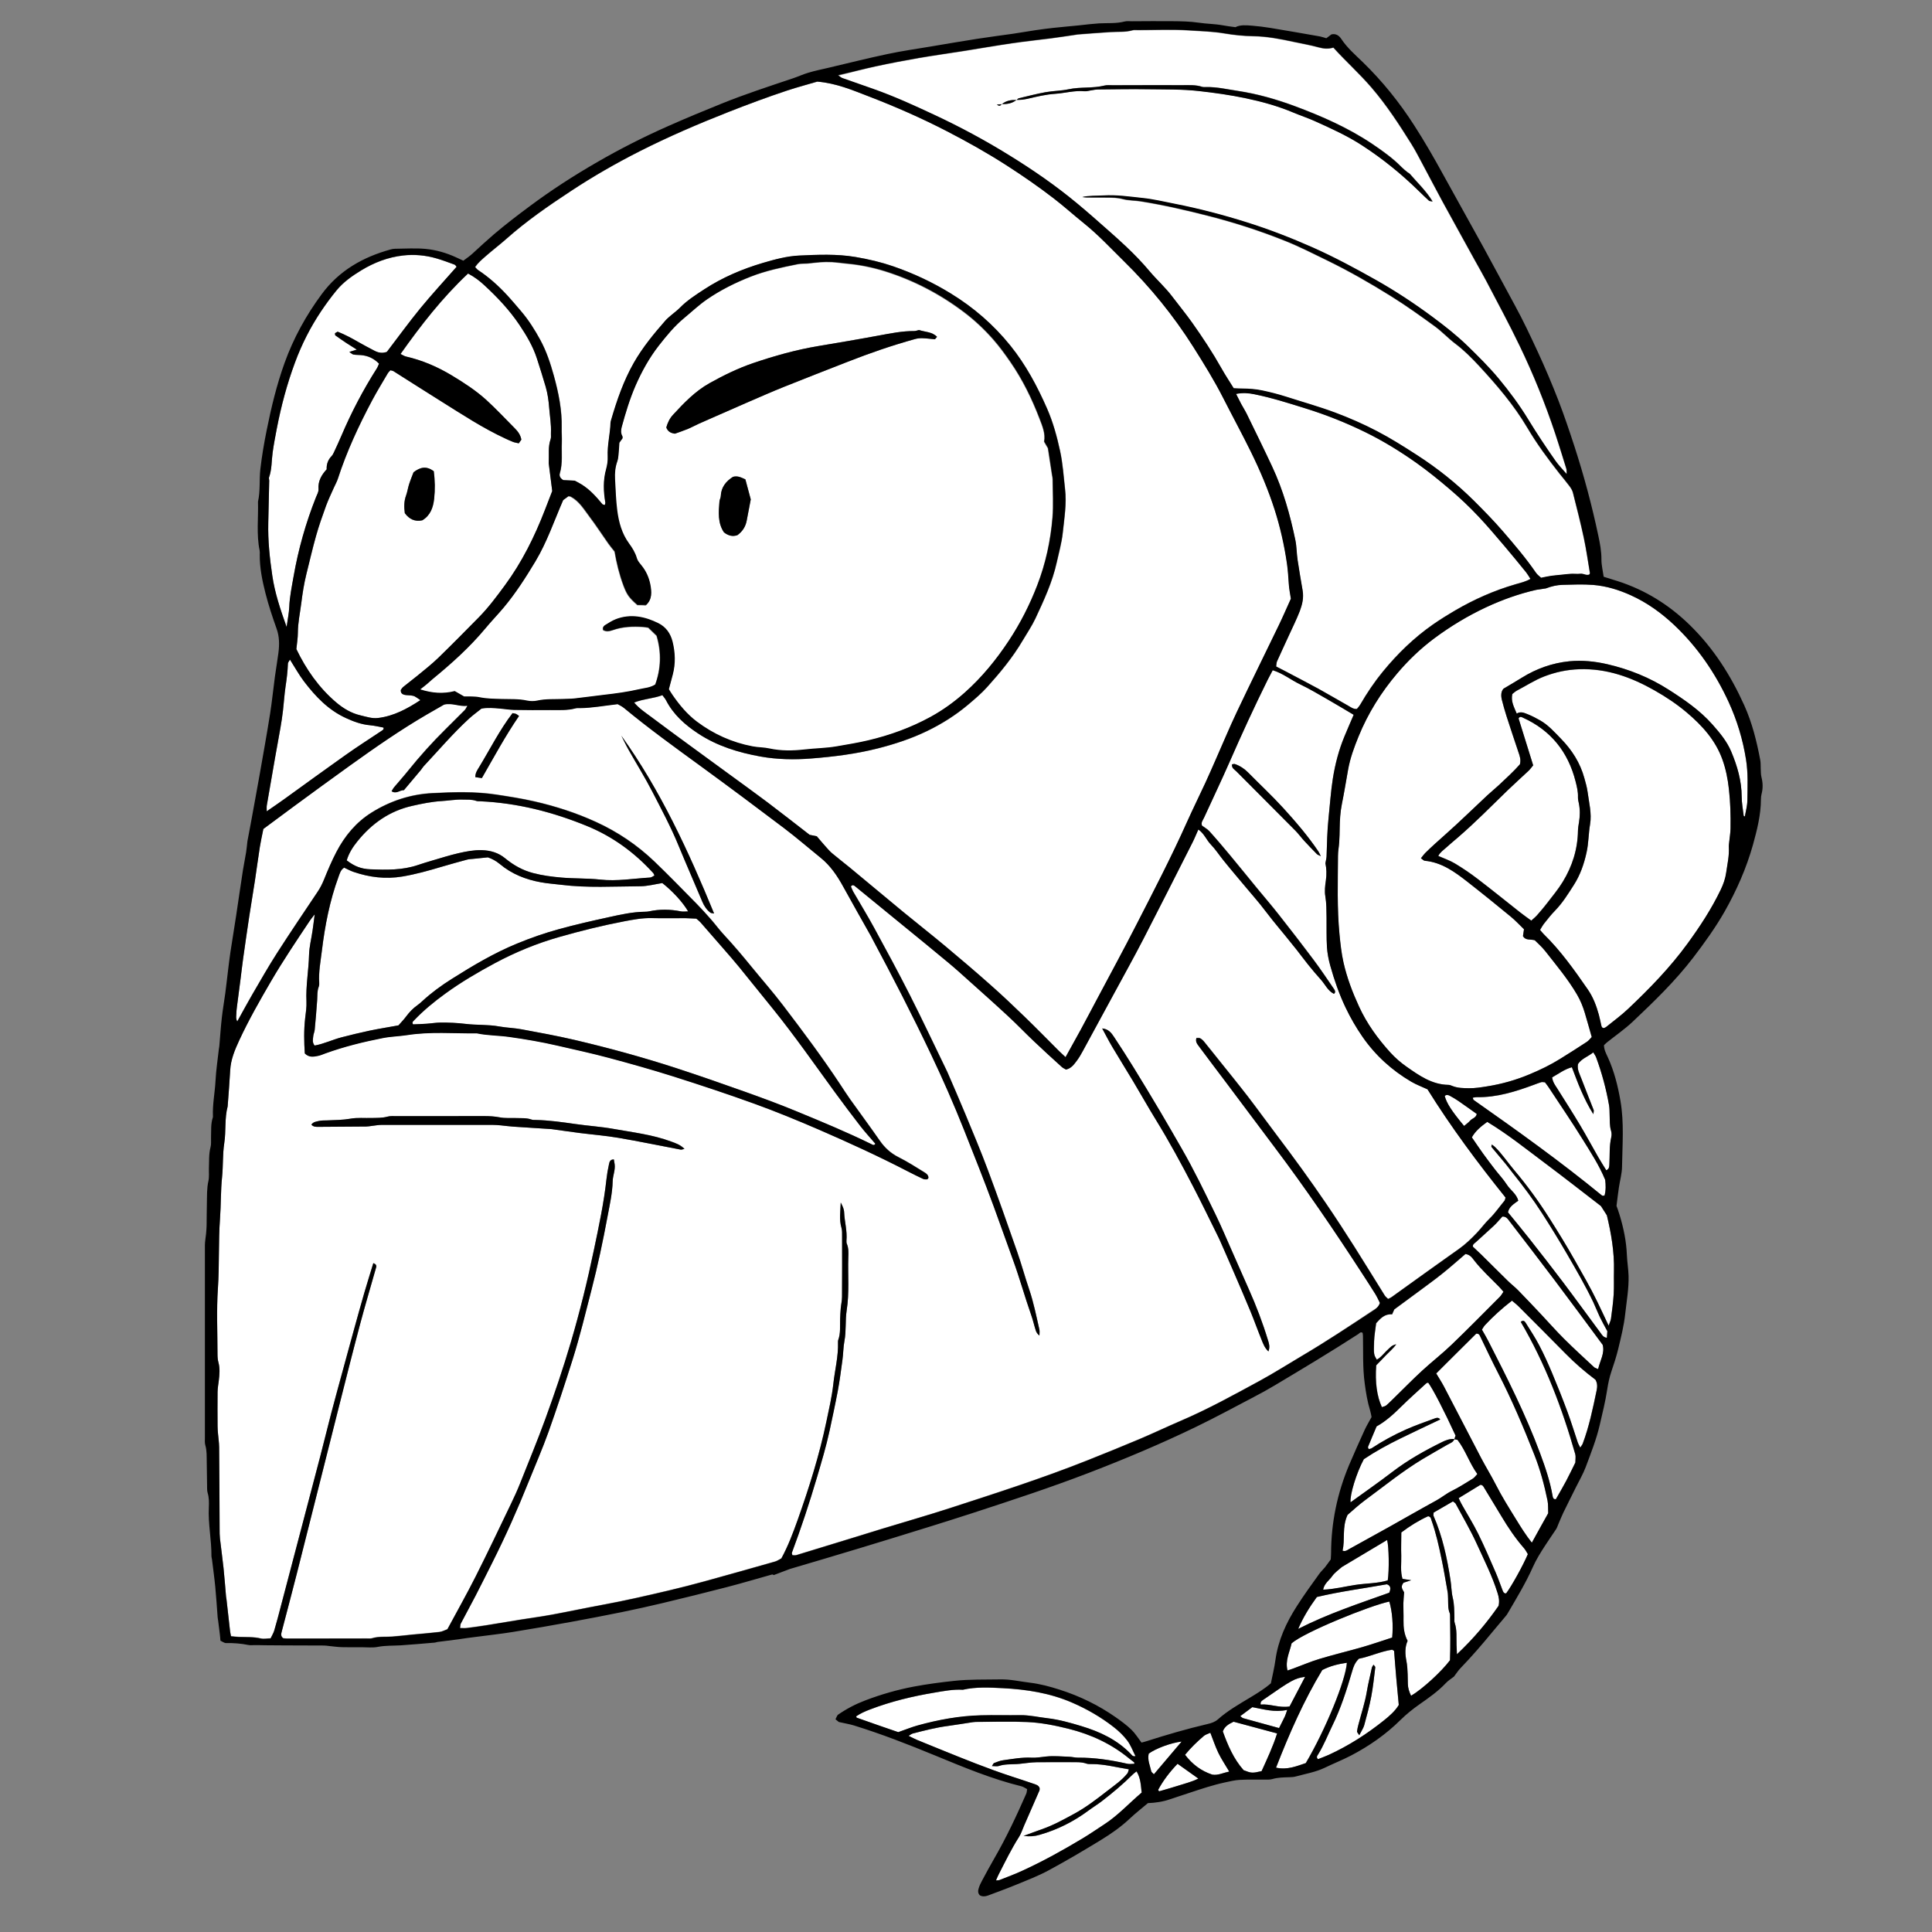 <?xml version="1.0" encoding="utf-8"?>
<!-- Generator: Adobe Illustrator 23.0.3, SVG Export Plug-In . SVG Version: 6.00 Build 0)  -->
<svg version="1.1" id="Calque_1" xmlns="http://www.w3.org/2000/svg" xmlns:xlink="http://www.w3.org/1999/xlink" x="0px" y="0px"
	 viewBox="0 0 283.46 283.46" style="enable-background:new 0 0 283.46 283.46;" xml:space="preserve">
<rect x="0" y="0" width="283.46" height="283.46" fill="#808080" stroke="none"/>
<style type="text/css">
	.st0{fill:#FFFFFF;}
</style>
<g>
	<path class="st0" d="M203.6,231.88c0.23-1.45,0.18-4.92-0.09-5.93c-2.14,1.28-4.26,2.54-6.65,3.97c-0.4,0.37-1.03,0.78-1.43,1.36
		c-0.42,0.6-1.13,1.03-1.31,1.97c1.7-0.07,3.24-0.48,4.8-0.71C200.49,232.29,202.1,232.33,203.6,231.88z"/>
	<path class="st0" d="M203.35,198.86c-0.49,0.52-1,1.04-1.42,1.47c-0.18,2.48,0.1,4.55,0.83,6.14c0.22-0.09,0.49-0.12,0.66-0.27
		c0.47-0.41,0.9-0.86,1.35-1.29c1.3-1.27,2.57-2.57,3.91-3.8c1.41-1.3,2.93-2.48,4.31-3.8c2.39-2.3,4.72-4.67,7.07-7.02
		c0.21-0.21,0.35-0.48,0.54-0.75c-0.25-0.29-0.45-0.53-0.66-0.75c-1.23-1.27-2.54-2.44-3.63-3.84c-0.3-0.39-0.61-0.86-1.29-0.95
		c-1.08,0.92-2.2,1.92-3.36,2.85c-1.13,0.91-2.31,1.75-3.47,2.62c-1.2,0.89-2.42,1.78-3.61,2.66c-0.11,0.26-0.22,0.49-0.32,0.72
		c-1.09-0.09-1.71,0.59-2.34,1.3c-0.11,0.88-0.27,1.75-0.3,2.63c-0.07,1.99-0.04,1.99,0.39,2.72c0.57-0.28,0.93-0.79,1.36-1.21
		c0.85-0.83,0.84-0.84,1.52-1.04C204.4,197.9,203.84,198.35,203.35,198.86z"/>
	<path class="st0" d="M95.6,134.71c-1.36-0.03-2.69,0.22-4,0.47c-3.2,0.61-6.36,1.39-9.5,2.29c-3.31,0.94-6.45,2.23-9.48,3.85
		c-2.52,1.35-4.97,2.79-7.28,4.47c-1.64,1.19-3.2,2.47-4.6,3.94c-0.13,0.13-0.32,0.26-0.13,0.57c0.63-0.03,1.3-0.04,1.97-0.09
		c0.67-0.05,1.34-0.17,2.01-0.17c1.24-0.02,2.48,0.04,3.72,0.19c1.64,0.2,3.31,0.07,4.95,0.38c1.07,0.2,2.17,0.22,3.23,0.41
		c2.59,0.48,5.19,0.95,7.76,1.55c5.04,1.18,10.04,2.55,14.97,4.15c3.4,1.11,6.78,2.29,10.15,3.49c2.49,0.89,4.97,1.8,7.41,2.81
		c3.74,1.54,7.48,3.09,11.11,4.87c0.16,0.08,0.35,0.23,0.55-0.07c-0.73-0.85-1.5-1.69-2.2-2.59c-1.27-1.64-2.51-3.29-3.73-4.96
		c-2.99-4.1-5.89-8.27-9.08-12.22c-1.66-2.06-3.31-4.11-4.98-6.16c-0.72-0.88-1.47-1.74-2.22-2.6c-1.15-1.33-2.31-2.66-3.47-3.98
		c-0.14-0.15-0.31-0.28-0.59-0.52c-0.54-0.02-1.06-0.06-1.58-0.07C98.92,134.71,97.26,134.75,95.6,134.71z"/>
	<path class="st0" d="M235.41,175.43c0.22-0.79,0.18-1.6,0.1-2.32c-0.89-2.17-2.13-4.04-3.3-5.93c-1.61-2.6-3.34-5.13-5.02-7.68
		c-0.17-0.25-0.36-0.49-0.52-0.7c-0.23-0.01-0.39-0.06-0.53-0.02c-0.35,0.1-0.68,0.24-1.02,0.36c-2.73,1.02-5.49,1.9-8.46,1.84
		c-0.19,0-0.37,0.05-0.58,0.08c0.06,0.16,0.07,0.3,0.14,0.34c6.4,4.51,12.77,9.05,18.83,14.02
		C235.1,175.47,235.24,175.43,235.41,175.43z"/>
	<path class="st0" d="M212.68,160.75c-0.23-0.12-0.49-0.16-0.72,0.04c0.29,1.07,1,2.18,2.84,4.4c0.3-0.26,0.64-0.49,0.9-0.79
		c0.29-0.33,0.85-0.39,0.96-0.97c-0.9-0.64-1.78-1.28-2.66-1.89C213.58,161.26,213.14,160.99,212.68,160.75z"/>
	<path class="st0" d="M203.48,232.44c-3.46,0.62-6.94,1.07-10.28,1.87c-1.1,1.52-2.02,3.02-2.74,4.68
		c4.34-2.21,8.91-3.72,13.36-5.31C204.09,233.05,204.04,232.65,203.48,232.44z"/>
	<path class="st0" d="M168.54,257.29c-0.22,0.91,0.18,1.73,0.37,2.58c0.03,0.15,0.23,0.27,0.39,0.44c1.36-1.61,2.66-3.14,4.07-4.8
		C171.8,255.7,169.56,256.54,168.54,257.29z"/>
	<path class="st0" d="M189.68,244.82c1.31-0.48,2.6-1.04,3.93-1.44c2.08-0.63,4.19-1.13,6.28-1.73c1.48-0.43,2.94-0.94,4.37-1.4
		c0.17-1.89,0.01-3.83-0.42-5.28c-2.8,0.58-12.46,4.48-14.34,6.13c-0.27,1.29-0.97,2.51-0.6,3.98
		C189.2,244.98,189.44,244.91,189.68,244.82z"/>
	<path class="st0" d="M187.66,253.54c0.31-0.62,0.59-1.16,0.86-1.72c0.11-0.22,0.17-0.47,0.34-0.95c-1.92,0.41-3.5-0.11-5.12-0.4
		c-0.59,0.44-1.16,0.86-1.77,1.32c0.19,0.14,0.3,0.26,0.43,0.3C184.13,252.58,185.86,253.05,187.66,253.54z"/>
	<path class="st0" d="M189.21,250.37c0.79-1.5,1.53-2.92,2.28-4.35c-1.52,0.22-1.96,0.45-6.04,3.3c-0.23,0.16-0.56,0.29-0.48,0.77
		C186.34,249.96,187.68,250.62,189.21,250.37z"/>
	<path class="st0" d="M189.1,93.19c-0.58,1.27-1.18,2.54-1.75,3.82c-0.1,0.22-0.08,0.48-0.13,0.76c0.52,0.27,0.98,0.5,1.43,0.74
		c1.6,0.85,3.22,1.68,4.81,2.55c1.45,0.8,2.88,1.65,4.32,2.46c0.39,0.22,0.77,0.53,1.29,0.48c0.16-0.21,0.35-0.4,0.48-0.62
		c0.99-1.71,2.08-3.34,3.34-4.87c2.15-2.62,4.56-4.96,7.34-6.9c1.06-0.74,2.17-1.42,3.29-2.08c2.79-1.63,5.72-2.92,8.82-3.82
		c0.72-0.21,1.47-0.36,2.19-0.79c-0.24-0.37-0.41-0.69-0.64-0.97c-1.04-1.29-2.09-2.57-3.16-3.83c-1.24-1.46-2.47-2.93-3.79-4.32
		c-1.35-1.43-2.78-2.79-4.29-4.07c-1.58-1.34-3.19-2.65-4.88-3.85c-2.37-1.68-4.85-3.21-7.46-4.48c-2.84-1.39-5.78-2.56-8.8-3.5
		c-2.47-0.77-4.94-1.55-7.48-2.07c-0.86-0.17-1.71-0.24-2.69-0.05c0.28,0.56,0.51,1.02,0.75,1.47c0.27,0.5,0.58,0.98,0.83,1.49
		c1.25,2.56,2.51,5.12,3.72,7.71c1.61,3.45,2.63,7.08,3.4,10.79c0.2,0.98,0.18,1.96,0.33,2.93c0.23,1.48,0.47,2.96,0.73,4.43
		c0.19,1.1-0.04,2.07-0.42,3.02C190.22,90.84,189.64,92.01,189.1,93.19z"/>
	<path class="st0" d="M166.21,260.33c-1.43,1.43-2.98,2.73-4.58,3.96c-0.61,0.47-1.28,0.88-1.91,1.34c-2.18,1.63-4.57,2.83-7.2,3.58
		c-0.72,0.21-1.41,0.28-2.35,0.16c1.04-0.38,1.86-0.7,2.68-0.98c1.68-0.58,3.22-1.44,4.77-2.28c1.74-0.94,3.3-2.15,4.85-3.36
		c1.02-0.79,2.11-1.52,2.93-2.55c0.11-0.14,0.13-0.34,0.22-0.6c-1.88-0.3-3.63-0.78-5.46-0.77c-0.26,0-0.54,0.02-0.77-0.07
		c-0.71-0.25-1.44-0.2-2.16-0.21c-1.71-0.01-3.43,0-5.14,0.01c-0.41,0-0.83,0.05-1.24,0.09c-0.57,0.05-1.13,0.15-1.69,0.18
		c-0.88,0.05-1.76-0.01-2.62,0.28c-0.27,0.09-0.6,0.01-1.01,0.01c0.15-0.22,0.2-0.4,0.31-0.44c0.43-0.16,0.88-0.35,1.33-0.41
		c1.38-0.19,2.76-0.45,4.17-0.38c0.72,0.04,1.44-0.1,2.16-0.17c1.12-0.12,2.27,0,3.41,0.04c0.41,0.01,0.82,0.13,1.23,0.13
		c2.45-0.02,4.85,0.35,7.23,0.89c0.33,0.08,0.7,0.01,1.06,0.01c-0.02-0.12-0.01-0.2-0.04-0.22c-0.24-0.19-0.49-0.36-0.73-0.56
		c-2.61-2.15-5.6-3.53-8.86-4.35c-2.01-0.51-4.05-0.91-6.12-1c-2.39-0.1-4.78-0.02-7.17-0.02c-0.26,0-0.52,0-0.78,0.04
		c-1.23,0.18-2.45,0.39-3.68,0.56c-1.75,0.23-3.45,0.67-5.15,1.11c-0.17,0.04-0.32,0.17-0.6,0.34c0.51,0.25,0.87,0.44,1.25,0.6
		c1.15,0.48,2.3,0.95,3.46,1.41c3.41,1.38,6.82,2.76,10.32,3.92c1.08,0.36,2.17,0.71,3.25,1.08c0.38,0.13,0.81,0.23,0.95,0.67
		c-0.01,0.13,0.01,0.24-0.03,0.33c-0.74,1.71-1.49,3.42-2.24,5.13c-0.25,0.57-0.43,1.18-0.76,1.69c-1.12,1.76-2.02,3.62-2.97,5.47
		c-0.14,0.26-0.25,0.54-0.41,0.91c0.25-0.03,0.41-0.01,0.53-0.06c1.11-0.44,2.23-0.85,3.31-1.35c3.07-1.41,6.02-3.04,8.91-4.78
		c1.06-0.64,2.08-1.36,3.13-2.03c2.01-1.31,3.62-3.09,5.49-4.67c-0.13-1.03-0.13-2.1-0.75-3.11
		C166.52,260.08,166.35,260.19,166.21,260.33z"/>
	<path class="st0" d="M93.49,88.81c-1.26-1.11-1.54-1.53-2.04-2.84c-0.62-1.65-1.03-3.36-1.31-5.01c-0.35-0.45-0.65-0.8-0.92-1.18
		c-0.93-1.31-1.8-2.67-2.77-3.95c-0.81-1.07-1.5-2.26-2.74-2.92c-0.08-0.04-0.19-0.04-0.33-0.07c-0.27,0.2-0.56,0.41-0.79,0.58
		c-1.34,3.07-2.38,6.17-4.07,8.99c-1.42,2.36-2.9,4.67-4.67,6.79c-0.87,1.03-1.81,2.01-2.67,3.04c-2.3,2.77-4.96,5.15-7.74,7.43
		c-0.28,0.23-0.54,0.49-0.82,0.72c-0.31,0.26-0.63,0.5-1.02,0.81c1.73,0.55,3.36,0.69,5.07,0.25c0.41,0.23,0.85,0.49,1.38,0.79
		c0.69,0.03,1.49-0.04,2.24,0.11c1.08,0.22,2.16,0.22,3.25,0.26c1.24,0.04,2.49-0.04,3.72,0.23c0.5,0.11,1.05,0.11,1.55,0
		c1.24-0.27,2.48-0.18,3.72-0.23c0.57-0.02,1.15-0.01,1.71-0.08c1.44-0.16,2.87-0.37,4.31-0.53c1.75-0.2,3.49-0.43,5.21-0.83
		c0.75-0.17,1.55-0.18,2.34-0.69c0.84-2.32,0.93-4.73,0.2-7.17c-0.45-0.44-0.86-0.83-1.22-1.18c-0.3-0.04-0.5-0.09-0.71-0.1
		c-1.51-0.1-3.01-0.06-4.46,0.45c-0.5,0.17-0.99,0.28-1.45,0c-0.11-0.36,0.05-0.58,0.27-0.71c0.53-0.33,1.06-0.67,1.63-0.89
		c2.14-0.81,4.21-0.37,6.17,0.6c1.11,0.55,1.8,1.51,2.11,2.75c0.39,1.59,0.44,3.18,0.03,4.77c-0.19,0.75-0.4,1.49-0.58,2.18
		c0.21,0.34,0.37,0.61,0.55,0.86c1.01,1.46,2.14,2.82,3.56,3.89c2.44,1.83,5.16,3.06,8.18,3.63c0.82,0.15,1.66,0.13,2.46,0.31
		c1.7,0.37,3.44,0.34,5.12,0.15c1.59-0.18,3.2-0.19,4.79-0.47c1.53-0.27,3.06-0.51,4.57-0.87c3.19-0.76,6.26-1.87,9.15-3.44
		c1.84-1,3.51-2.21,5.06-3.6c2.49-2.22,4.59-4.79,6.43-7.57c1.7-2.56,3.08-5.29,4.19-8.16c1.24-3.21,1.96-6.55,2.24-9.97
		c0.15-1.86,0.03-3.74,0.02-5.61c0-0.21-0.05-0.41-0.09-0.61c-0.19-1.28-0.39-2.56-0.6-3.93c-0.13-0.23-0.32-0.54-0.56-0.96
		c0.23-1.14-0.24-2.27-0.67-3.37c-1.12-2.92-2.48-5.72-4.26-8.29c-0.79-1.15-1.62-2.29-2.54-3.34c-1.3-1.48-2.74-2.84-4.33-4.03
		c-3.52-2.65-7.37-4.65-11.56-5.97c-1.83-0.57-3.71-0.95-5.63-1.12c-0.72-0.07-1.44-0.18-2.16-0.22c-0.57-0.03-1.14-0.02-1.71,0.02
		c-0.62,0.04-1.23,0.13-1.85,0.19c-0.47,0.04-0.94,0-1.4,0.09c-2.33,0.47-4.67,0.95-6.9,1.82c-2.28,0.89-4.46,1.97-6.48,3.37
		c-1.2,0.83-2.25,1.83-3.37,2.76c-1.42,1.17-2.55,2.57-3.67,4c-1.41,1.8-2.51,3.8-3.43,5.9c-0.85,1.96-1.46,3.99-2.02,6.04
		c-0.12,0.45-0.15,0.92,0.09,1.37c0.04,0.08,0.02,0.2,0.03,0.3c-0.15,0.21-0.3,0.41-0.47,0.65c-0.02,0.29-0.03,0.6-0.06,0.91
		c-0.07,0.62-0.05,1.27-0.25,1.84c-0.3,0.86-0.38,1.72-0.33,2.6c0.09,1.55,0.13,3.11,0.33,4.65c0.23,1.7,0.67,3.34,1.72,4.78
		c0.48,0.65,0.93,1.37,1.16,2.19c0.11,0.38,0.41,0.72,0.67,1.04c0.68,0.82,1.11,1.78,1.3,2.8c0.2,1.06,0.31,2.18-0.66,3.06
		C94.3,88.81,93.85,88.81,93.49,88.81z M109.56,76.36c-0.17,0.91-0.63,1.62-1.37,2.16c-0.71,0.24-1.33,0.08-1.97-0.41
		c-0.93-1.37-0.79-2.97-0.66-4.57c0.02-0.25,0.18-0.5,0.19-0.75c0.05-1.33,0.79-2.19,1.79-2.83c0.73-0.2,1.27,0.14,1.82,0.37
		c0.26,0.97,0.51,1.91,0.79,2.94C109.97,74.24,109.76,75.29,109.56,76.36z M98.74,60.86c1.62-1.75,3.28-3.48,5.39-4.66
		c2.04-1.13,4.13-2.16,6.35-2.92c3.14-1.07,6.32-1.96,9.6-2.51c2.95-0.5,5.91-1,8.85-1.54c1.73-0.32,3.45-0.67,5.22-0.66
		c0.2,0,0.4-0.09,0.68-0.15c0.93,0.31,1.93,0.25,2.65,1c-0.13,0.15-0.23,0.26-0.31,0.36c-0.65-0.06-1.26-0.14-1.87-0.16
		c-0.36-0.01-0.73,0.04-1.07,0.13c-3.35,0.93-6.63,2.06-9.86,3.33c-3.13,1.23-6.27,2.45-9.4,3.7c-1.83,0.74-3.63,1.53-5.43,2.31
		c-2.33,1.01-4.65,2.03-6.97,3.06c-0.57,0.25-1.11,0.56-1.69,0.8c-0.67,0.27-1.35,0.5-1.86,0.68c-0.7-0.1-1.05-0.37-1.27-0.91
		C97.93,62.06,98.24,61.4,98.74,60.86z"/>
	<path class="st0" d="M59.55,52.31c2.4,0.55,4.62,1.5,6.73,2.77c1.78,1.07,3.52,2.2,5.06,3.59c1.46,1.33,2.8,2.78,4.2,4.18
		c0.44,0.45,0.82,0.93,0.96,1.66c-0.11,0.15-0.24,0.35-0.38,0.54c-0.33-0.08-0.59-0.11-0.83-0.2c-0.39-0.15-0.76-0.33-1.14-0.5
		c-3.31-1.53-6.34-3.53-9.42-5.46c-2.33-1.45-4.64-2.94-6.97-4.41c-0.12-0.08-0.28-0.09-0.47-0.15c-0.14,0.16-0.3,0.29-0.4,0.47
		c-0.76,1.3-1.55,2.58-2.26,3.91c-1.97,3.71-3.75,7.52-5.05,11.53c-0.14,0.44-0.38,0.85-0.57,1.28c-0.4,0.9-0.83,1.79-1.17,2.71
		c-0.53,1.46-1.05,2.93-1.47,4.43c-0.52,1.84-0.94,3.71-1.41,5.57c-0.35,1.41-0.57,2.84-0.75,4.28c-0.18,1.44-0.5,2.85-0.5,4.31
		c0,0.77-0.14,1.53-0.22,2.42c1.4,2.92,3.27,5.64,5.85,7.83c1.04,0.88,2.2,1.58,3.54,1.89c0.85,0.2,1.7,0.5,2.6,0.39
		c2.31-0.28,4.28-1.35,6.21-2.62c-0.89-0.62-0.89-0.62-1.41-0.69c-0.31-0.04-0.63-0.02-0.93-0.09c-0.32-0.07-0.57-0.25-0.54-0.71
		c0.09-0.12,0.2-0.31,0.35-0.44c0.68-0.56,1.39-1.08,2.07-1.64c1.04-0.86,2.11-1.69,3.07-2.62c2.02-1.95,3.98-3.95,5.95-5.95
		c1.42-1.45,2.63-3.07,3.83-4.7c2.51-3.41,4.37-7.17,5.89-11.1c0.37-0.96,0.75-1.93,1.06-2.74c-0.19-1.47-0.35-2.75-0.51-4.03
		c-0.01-0.05,0-0.1,0-0.16c0.06-1.13-0.13-2.28,0.27-3.4c0.1-0.28,0.04-0.62,0.05-0.93c0.06-1.25-0.16-2.48-0.26-3.71
		c-0.08-1.04-0.23-2.06-0.51-3.06c-0.4-1.39-0.85-2.77-1.29-4.16c-0.57-1.8-1.54-3.4-2.58-4.95c-1.45-2.16-3.24-4.05-5.15-5.81
		c-0.68-0.63-1.41-1.19-2.37-1.7c-3.82,3.59-6.92,7.59-9.9,11.81C59.09,52.1,59.31,52.25,59.55,52.31z M63.68,73.2
		c-0.14,1.25-0.54,2.43-1.74,3.14c-1.1,0.23-1.91-0.18-2.56-1.05c-0.12-0.9-0.12-1.75,0.19-2.61c0.2-0.53,0.27-1.11,0.44-1.64
		c0.21-0.63,0.47-1.25,0.65-1.75c1-0.76,1.89-0.95,2.95-0.15C63.81,70.52,63.83,71.87,63.68,73.2z"/>
	<path class="st0" d="M70.18,39.64c1.57,1.03,2.96,2.28,4.23,3.66c0.7,0.76,1.37,1.56,2.04,2.34c1.12,1.3,2.03,2.75,2.85,4.26
		c0.9,1.66,1.48,3.43,1.98,5.23c0.69,2.5,1.21,5.03,1.15,7.65c-0.02,0.73,0.05,1.46,0.02,2.18c-0.06,1.5,0.15,3.01-0.29,4.49
		c-0.11,0.35,0.03,0.72,0.51,1c0.45,0.02,1.02,0.05,1.68,0.08c0.29,0.16,0.66,0.34,1.01,0.56c1.21,0.75,2.14,1.79,3.04,2.88
		c0.07,0.08,0.24,0.09,0.37,0.13c0.03-0.16,0.08-0.26,0.07-0.35c-0.28-1.65-0.34-3.28,0.12-4.92c0.17-0.59,0.26-1.23,0.23-1.84
		c-0.08-1.67,0.36-3.3,0.41-4.95c0-0.15,0.05-0.31,0.1-0.45c0.84-2.89,1.82-5.72,3.32-8.36c1.3-2.28,2.94-4.26,4.65-6.21
		c0.24-0.27,0.52-0.5,0.8-0.74c0.43-0.37,0.9-0.71,1.3-1.11c1.06-1.09,2.34-1.9,3.59-2.72c2.66-1.75,5.58-2.98,8.63-3.88
		c1.74-0.51,3.51-0.99,5.31-1.07c2.74-0.12,5.49-0.25,8.23,0.21c1.9,0.32,3.76,0.75,5.57,1.38c2.95,1.02,5.77,2.34,8.43,3.98
		c3.35,2.05,6.26,4.58,8.73,7.64c2.27,2.82,3.95,5.97,5.39,9.25c0.87,1.99,1.45,4.1,1.91,6.24c0.4,1.83,0.51,3.69,0.72,5.53
		c0.25,2.18-0.11,4.35-0.34,6.51c-0.15,1.43-0.56,2.84-0.87,4.25c-0.64,2.91-1.89,5.6-3.14,8.27c-0.53,1.12-1.24,2.16-1.87,3.23
		c-1.45,2.47-3.27,4.67-5.18,6.79c-0.86,0.96-1.86,1.8-2.85,2.64c-1.84,1.55-3.86,2.82-6.01,3.85c-2.29,1.11-4.7,1.9-7.17,2.53
		c-3.22,0.82-6.51,1.23-9.81,1.49c-2.48,0.2-4.98,0.15-7.45-0.29c-3.24-0.58-6.35-1.53-9.13-3.37c-1.93-1.27-3.62-2.77-4.71-4.87
		c-0.14-0.26-0.35-0.49-0.54-0.76c-1.34,0.5-2.76,0.53-4.15,1.08c0.75,0.9,1.64,1.47,2.46,2.08c3.82,2.86,7.68,5.65,11.53,8.47
		c1.88,1.38,3.78,2.73,5.64,4.14c2.07,1.56,4.1,3.16,6.12,4.72c0.35,0.07,0.65,0.13,1.05,0.21c0.4,0.47,0.83,0.99,1.28,1.49
		c0.31,0.35,0.61,0.71,0.97,1.01c0.83,0.7,1.7,1.36,2.54,2.05c2.64,2.18,5.25,4.38,7.9,6.56c2.04,1.68,4.12,3.31,6.15,5
		c2.23,1.86,4.44,3.75,6.61,5.67c1.71,1.51,3.37,3.08,5.01,4.67c1.72,1.66,3.39,3.38,5.08,5.06c0.25,0.25,0.52,0.49,0.96,0.9
		c0.8-1.44,1.51-2.69,2.19-3.96c0.84-1.55,1.66-3.11,2.49-4.67c1.9-3.58,3.84-7.13,5.68-10.74c2.55-4.99,5.15-9.97,7.44-15.09
		c0.87-1.94,1.81-3.85,2.71-5.78c0.52-1.13,1.02-2.27,1.52-3.41c1.03-2.32,2-4.68,3.09-6.97c2.02-4.27,4.12-8.5,6.17-12.75
		c0.61-1.26,1.16-2.55,1.77-3.89c-0.1-0.67-0.25-1.38-0.3-2.1c-0.08-1.03-0.13-2.06-0.28-3.09c-0.39-2.67-0.98-5.29-1.8-7.86
		c-0.94-2.92-2.13-5.74-3.48-8.49c-1.31-2.65-2.72-5.26-4.06-7.89c-1.32-2.59-2.85-5.06-4.4-7.52c-2.9-4.58-6.29-8.76-10.16-12.55
		c-1.93-1.89-3.76-3.87-5.87-5.57c-1.49-1.2-2.92-2.49-4.44-3.66c-2.22-1.71-4.52-3.3-6.88-4.82c-2.84-1.83-5.78-3.48-8.78-5.03
		c-3.74-1.93-7.59-3.62-11.51-5.13c-2.37-0.91-4.71-1.92-7.53-2.16c-1.32,0.39-2.87,0.8-4.39,1.3c-2.9,0.96-5.77,2.03-8.62,3.15
		c-4.45,1.75-8.83,3.63-13.09,5.79c-3.48,1.76-6.85,3.7-10.1,5.85c-3.25,2.14-6.45,4.35-9.37,6.94c-1.01,0.89-2.09,1.71-3.1,2.6
		c-0.53,0.47-1.1,0.94-1.52,1.59C69.89,39.36,70.01,39.54,70.18,39.64z"/>
	<path class="st0" d="M169.93,262.59c-0.02,0.04,0.08,0.14,0.13,0.23c0.94-0.27,1.88-0.53,2.81-0.83c0.97-0.32,1.98-0.55,2.95-1.04
		c-1.01-0.72-1.96-1.4-3.05-2.17C171.6,260,170.67,261.23,169.93,262.59z"/>
	<path class="st0" d="M61.32,126.92c0.69-0.23,1.38-0.44,2.08-0.65c1.29-0.38,2.57-0.8,3.89-1.09c1.11-0.25,2.22-0.47,3.38-0.44
		c1.29,0.03,2.43,0.36,3.45,1.2c1.21,0.99,2.56,1.76,4.09,2.16c1.36,0.35,2.75,0.54,4.13,0.66c1.91,0.17,3.83,0.09,5.74,0.3
		c2.43,0.27,4.86-0.16,7.29-0.3c0.22-0.01,0.44-0.2,0.65-0.3c-0.09-0.18-0.11-0.28-0.18-0.36c-2.73-3-5.94-5.35-9.69-6.89
		c-5.02-2.06-10.21-3.39-15.66-3.64c-0.21-0.01-0.43,0.01-0.62-0.06c-0.66-0.23-1.33-0.17-2.01-0.19c-1.04-0.03-2.06,0.16-3.09,0.22
		c-1.46,0.09-2.87,0.38-4.28,0.7c-3.33,0.75-5.96,2.61-8.07,5.23c-0.64,0.8-1.22,1.67-1.55,2.77c1.14,0.88,2.11,1.26,3.51,1.32
		C56.72,127.64,59.06,127.68,61.32,126.92z"/>
	<path class="st0" d="M202.46,191.13c-0.21-0.41-0.42-0.89-0.69-1.33c-0.63-1.01-1.28-2.01-1.93-3.01
		c-4.1-6.31-8.33-12.52-12.85-18.53c-2.4-3.19-4.79-6.39-7.18-9.58c-1.31-1.74-2.62-3.47-3.92-5.22c-0.23-0.31-0.52-0.65-0.35-1.2
		c0.18,0.01,0.4-0.04,0.55,0.05c0.22,0.12,0.42,0.3,0.58,0.5c0.76,0.92,1.5,1.85,2.24,2.79c1.39,1.74,2.8,3.47,4.16,5.23
		c1.42,1.85,2.78,3.74,4.19,5.6c2.5,3.31,4.94,6.66,7.28,10.09c1.43,2.1,2.82,4.23,4.18,6.38c1.5,2.36,2.96,4.76,4.44,7.13
		c0.13,0.2,0.34,0.35,0.5,0.52c0.22-0.11,0.37-0.17,0.49-0.25c3.29-2.35,6.56-4.73,9.87-7.06c0.99-0.7,1.84-1.52,2.66-2.38
		c0.64-0.68,1.19-1.45,1.86-2.09c0.83-0.8,1.46-1.75,2.19-2.62c0.09-0.11,0.1-0.29,0.16-0.48c-4.08-5.08-7.98-10.3-11.45-15.88
		c-0.77-0.36-1.61-0.66-2.37-1.11c-2.86-1.68-5.26-3.86-7.16-6.59c-0.95-1.37-1.77-2.79-2.49-4.3c-0.94-1.98-1.66-4.03-2.24-6.12
		c-0.25-0.89-0.43-1.82-0.49-2.74c-0.09-1.45-0.04-2.91-0.06-4.36c-0.02-1.04-0.01-2.07-0.18-3.1c-0.13-0.75-0.04-1.56,0.08-2.32
		c0.13-0.89,0.1-1.75-0.07-2.53c0.07-0.4,0.16-0.7,0.17-1.01c0.07-1.86,0.09-3.73,0.29-5.59c0.21-1.95,0.33-3.91,0.64-5.86
		c0.34-2.11,0.88-4.16,1.69-6.13c0.43-1.05,0.89-2.08,1.36-3.19c-1.32-0.78-2.6-1.56-3.9-2.3c-1.31-0.75-2.6-1.52-3.96-2.17
		c-1.34-0.64-2.52-1.62-4.02-2.07c-0.27,0.51-0.52,0.96-0.75,1.43c-1.96,3.95-3.8,7.96-5.57,12.01c-1.21,2.76-2.51,5.47-3.76,8.21
		c-0.17,0.36-0.48,0.7-0.29,1.16c0.37,0.28,0.8,0.5,1.1,0.84c1,1.12,1.97,2.27,2.94,3.42c1.36,1.63,2.69,3.28,4.04,4.93
		c1.05,1.28,2.13,2.54,3.16,3.84c1.73,2.2,3.45,4.41,5.12,6.65c1.06,1.41,2.03,2.88,3.03,4.33c0.14,0.21,0.23,0.46-0.04,0.66
		c-0.9-0.44-1.27-1.35-1.88-2.04c-0.66-0.73-1.29-1.49-1.91-2.25c-0.59-0.72-1.14-1.48-1.71-2.21c-0.58-0.73-1.17-1.45-1.76-2.18
		c-0.59-0.72-1.19-1.44-1.77-2.16c-0.61-0.77-1.2-1.56-1.82-2.33c-0.59-0.73-1.2-1.43-1.8-2.14c-0.6-0.71-1.21-1.42-1.8-2.14
		c-0.6-0.72-1.2-1.43-1.78-2.16c-0.62-0.77-1.16-1.6-1.84-2.31c-0.64-0.66-0.94-1.58-1.82-2.19c-0.3,0.68-0.55,1.3-0.85,1.89
		c-2.39,4.73-4.77,9.46-7.21,14.17c-1.43,2.77-2.95,5.49-4.43,8.23c-1.48,2.74-2.97,5.48-4.46,8.21c-0.27,0.5-0.56,1-0.9,1.45
		c-0.4,0.53-0.8,1.1-1.57,1.27c-0.2-0.12-0.45-0.22-0.63-0.39c-1.38-1.26-2.76-2.52-4.12-3.8c-1.24-1.18-2.43-2.42-3.69-3.59
		c-1.9-1.76-3.84-3.49-5.77-5.22c-1-0.9-2.01-1.8-3.04-2.67c-2.15-1.79-4.32-3.56-6.49-5.33c-2.41-1.97-4.82-3.94-7.23-5.91
		c-0.15-0.12-0.34-0.26-0.59,0.04c0.1,0.24,0.2,0.53,0.35,0.79c1.01,1.75,2.08,3.47,3.04,5.25c1.79,3.28,3.57,6.57,5.26,9.9
		c1.83,3.61,3.55,7.28,5.32,10.92c0.07,0.14,0.14,0.28,0.2,0.42c0.88,2.05,1.78,4.09,2.63,6.15c1.13,2.73,2.28,5.46,3.31,8.22
		c1.49,3.98,2.9,7.99,4.3,12.01c0.63,1.81,1.13,3.66,1.75,5.48c0.66,1.92,1.04,3.9,1.49,5.86c0.07,0.29,0.01,0.6,0.01,0.9
		c-0.3-0.22-0.46-0.48-0.54-0.76c-0.23-0.74-0.4-1.5-0.66-2.23c-0.94-2.69-1.7-5.44-2.68-8.12c-0.96-2.63-1.88-5.27-2.85-7.9
		c-1.38-3.75-2.86-7.45-4.33-11.16c-1.5-3.76-3.12-7.47-4.86-11.12c-2.72-5.72-5.62-11.36-8.61-16.95
		c-0.05-0.09-0.09-0.19-0.14-0.28c-1.37-2.44-2.76-4.87-4.11-7.33c-0.88-1.61-1.89-3.1-3.33-4.26c-1.78-1.43-3.5-2.93-5.32-4.31
		c-4.05-3.07-8.13-6.11-12.23-9.1c-3.81-2.78-7.64-5.54-11.28-8.55c-0.31-0.26-0.7-0.42-0.94-0.57c-1.95,0.22-3.73,0.56-5.55,0.58
		c-0.21,0-0.43-0.02-0.62,0.03c-1.22,0.34-2.48,0.24-3.72,0.25c-1.77,0.02-3.53,0.01-5.3-0.02c-0.67-0.01-1.34-0.14-2.01-0.19
		c-0.93-0.08-1.86-0.17-2.78,0c-0.63,0.5-1.26,0.95-1.83,1.48c-2.37,2.18-4.47,4.64-6.66,6.99c-0.14,0.15-0.24,0.34-0.37,0.5
		c-0.83,0.99-1.66,1.98-2.52,3c-0.59-0.05-1.08,0.61-1.81,0.16c0.14-0.23,0.23-0.41,0.35-0.56c0.7-0.83,1.43-1.64,2.11-2.49
		c1.69-2.1,3.49-4.11,5.42-6.01c0.96-0.95,1.92-1.9,2.87-2.86c0.12-0.13,0.19-0.31,0.38-0.62c-1.21,0.16-2.18-0.46-3.42-0.18
		c-0.75,0.43-1.65,0.94-2.54,1.46c-3.9,2.28-7.61,4.86-11.28,7.49c-2.78,1.99-5.54,4.02-8.3,6.04c-1.46,1.07-2.91,2.16-4.4,3.26
		c-0.18,0.88-0.38,1.73-0.51,2.6c-0.26,1.64-0.47,3.28-0.72,4.92c-0.27,1.79-0.58,3.57-0.85,5.36c-0.31,2.05-0.6,4.09-0.89,6.14
		c-0.14,0.97-0.24,1.95-0.37,2.93c-0.18,1.38-0.37,2.77-0.54,4.15c-0.05,0.36-0.08,0.72-0.09,1.09c-0.01,0.32-0.09,0.66,0.14,1.05
		c0.79-1.42,1.49-2.74,2.25-4.03c1.18-2.02,2.33-4.05,3.59-6.01c1.93-3.01,3.94-5.98,5.93-8.95c0.38-0.56,0.68-1.15,0.94-1.78
		c0.57-1.39,1.16-2.78,1.85-4.12c1.22-2.33,2.88-4.33,5.13-5.74c2.73-1.71,5.75-2.7,8.95-2.86c3.1-0.15,6.22-0.26,9.33,0.21
		c1.9,0.29,3.79,0.58,5.65,1.01c3.09,0.71,6.1,1.68,8.99,3c3.19,1.45,6.07,3.39,8.6,5.82c2.1,2.01,4.13,4.11,6.17,6.18
		c0.72,0.73,1.41,1.5,2.1,2.28c0.65,0.74,1.23,1.54,1.9,2.26c1.42,1.52,2.75,3.1,4.06,4.71c1.54,1.89,3.15,3.72,4.63,5.66
		c2.89,3.79,5.75,7.61,8.38,11.59c0.49,0.74,0.96,1.48,1.47,2.2c1.44,2.03,2.93,4.02,4.35,6.07c0.73,1.05,1.61,1.85,2.76,2.43
		c1.29,0.65,2.52,1.44,3.76,2.2c0.3,0.18,0.62,0.4,0.62,0.83c-0.07,0.08-0.13,0.21-0.2,0.21c-0.2,0.01-0.43,0.01-0.6-0.07
		c-0.75-0.35-1.49-0.72-2.23-1.1c-4.29-2.22-8.68-4.23-13.11-6.15c-3.1-1.34-6.22-2.62-9.39-3.77c-3.95-1.43-7.94-2.75-11.94-4.02
		c-3.11-0.99-6.26-1.87-9.41-2.71c-2.5-0.67-5.03-1.22-7.56-1.8c-2.32-0.53-4.66-0.93-7.03-1.27c-1.59-0.22-3.21-0.2-4.78-0.53
		c-3.42,0.03-6.85-0.27-10.26,0.26c-1.18,0.18-2.38,0.2-3.54,0.43c-2.85,0.56-5.67,1.25-8.4,2.24c-0.39,0.14-0.78,0.32-1.18,0.39
		c-0.6,0.11-1.24,0.25-1.87-0.37c-0.12-1.65-0.15-3.42,0.05-5.16c0.09-0.83,0.23-1.65,0.19-2.47c-0.1-2.29,0.33-4.55,0.38-6.83
		c0.03-1.18,0.34-2.35,0.51-3.53c0.11-0.74,0.2-1.48,0.32-2.42c-0.32,0.42-0.53,0.65-0.7,0.91c-1.95,2.94-3.93,5.86-5.71,8.91
		c-1.65,2.82-3.26,5.67-4.65,8.64c-0.66,1.41-1.26,2.84-1.34,4.44c-0.09,1.71-0.23,3.41-0.36,5.12c0,0.05,0,0.11-0.01,0.15
		c-0.48,1.77-0.22,3.61-0.5,5.41c-0.25,1.63-0.15,3.3-0.32,4.96c-0.21,2.01-0.15,4.03-0.3,6.06c-0.25,3.41-0.08,6.84-0.31,10.27
		c-0.22,3.21-0.06,6.44-0.06,9.66c0,0.41,0.03,0.84,0.14,1.23c0.24,0.88,0.15,1.75,0.05,2.63c-0.07,0.56-0.17,1.13-0.18,1.69
		c-0.02,1.66-0.01,3.33,0,4.99c0,0.36,0.03,0.73,0.06,1.09c0.06,0.67,0.17,1.34,0.17,2.01c0.04,4,0.05,8,0.07,12.01
		c0,0.47,0,0.94,0.05,1.4c0.16,1.44,0.37,2.87,0.52,4.31c0.15,1.39,0.24,2.78,0.37,4.18c0.01,0.15,0.05,0.31,0.07,0.46
		c0.17,1.54,0.34,3.08,0.52,4.62c0.03,0.25,0.09,0.49,0.14,0.77c0.43,0.04,0.78,0.08,1.14,0.1c1.09,0.04,2.17-0.03,3.25,0.23
		c0.43,0.1,0.91-0.01,1.42-0.02c0.2-0.43,0.43-0.78,0.54-1.17c0.34-1.14,0.64-2.29,0.94-3.45c1.01-3.85,2.02-7.71,3.04-11.56
		c0.92-3.5,1.85-7,2.76-10.51c0.55-2.1,1.06-4.21,1.61-6.32c0.55-2.1,1.13-4.2,1.7-6.29c0.54-2,1.08-3.99,1.64-5.99
		c0.5-1.79,0.99-3.59,1.51-5.38c0.42-1.44,0.87-2.86,1.33-4.38c0.54,0.2,0.45,0.47,0.39,0.7c-0.77,2.74-1.59,5.46-2.32,8.21
		c-1.09,4.1-2.12,8.21-3.16,12.32c-2.04,8.08-4.07,16.16-6.11,24.23c-0.72,2.86-1.49,5.71-2.23,8.56c-0.09,0.35-0.19,0.71,0.21,1.01
		c0.17,0.02,0.38,0.05,0.58,0.05c3.9,0,7.8,0,11.69-0.01c0.26,0,0.53,0.03,0.78-0.04c0.97-0.3,1.96-0.17,2.94-0.24
		c0.98-0.07,1.96-0.2,2.93-0.29c1.34-0.13,2.68-0.23,4.02-0.39c0.4-0.05,0.77-0.26,1.15-0.4c1.4-2.6,2.84-5.13,4.14-7.73
		c1.78-3.52,3.47-7.09,5.18-10.65c0.47-0.98,0.93-1.97,1.33-2.98c1.24-3.13,2.54-6.24,3.69-9.41c1.37-3.75,2.65-7.53,3.78-11.36
		c1.32-4.47,2.43-8.98,3.38-13.54c0.72-3.44,1.46-6.87,1.84-10.37c0.08-0.72,0.2-1.44,0.36-2.14c0.07-0.31,0.12-0.75,0.72-0.75
		c0.04,0.24,0.09,0.48,0.12,0.72c0.11,0.84-0.26,1.64-0.29,2.46c-0.05,1.77-0.44,3.49-0.76,5.21c-0.67,3.61-1.43,7.2-2.35,10.75
		c-0.88,3.41-1.71,6.83-2.76,10.19c-1.12,3.56-2.28,7.11-3.54,10.63c-0.89,2.49-1.95,4.91-2.94,7.37c-1.6,4-3.35,7.93-5.29,11.78
		c-0.82,1.63-1.63,3.25-2.46,4.87c-0.71,1.38-1.47,2.75-2.19,4.13c-0.08,0.15-0.06,0.36-0.1,0.65c0.41,0,0.72,0.03,1.02-0.01
		c0.92-0.12,1.85-0.25,2.77-0.39c1.69-0.27,3.37-0.56,5.05-0.83c1.53-0.25,3.07-0.45,4.6-0.73c2.44-0.45,4.87-0.97,7.31-1.42
		c3.36-0.62,6.69-1.38,10.02-2.17c1.71-0.41,3.42-0.84,5.12-1.31c3.45-0.95,6.89-1.92,10.33-2.9c0.34-0.1,0.64-0.32,0.92-0.46
		c1-1.84,1.71-3.74,2.39-5.64c1.68-4.73,3.19-9.52,4.22-14.45c0.38-1.82,0.81-3.64,1.01-5.48c0.22-2.05,0.76-4.07,0.69-6.16
		c0-0.1-0.01-0.22,0.03-0.31c0.37-1,0.23-2.05,0.28-3.09c0.02-0.52,0.05-1.04,0.09-1.55c0.05-0.56,0.18-1.13,0.19-1.69
		c0.02-2.96,0.01-5.93,0.01-8.89c0-0.41,0.02-0.85-0.09-1.24c-0.36-1.23-0.15-2.46-0.11-3.71c0.24,0.46,0.48,0.9,0.5,1.43
		c0.06,1.39,0.47,2.76,0.34,4.17c-0.01,0.15,0,0.32,0.06,0.46c0.28,0.65,0.24,1.33,0.21,2c-0.08,2.59,0.17,5.18-0.24,7.77
		c-0.23,1.47-0.04,2.99-0.33,4.49c-0.17,0.9-0.16,1.84-0.29,2.77c-0.22,1.53-0.4,3.07-0.69,4.59c-0.37,1.93-0.78,3.84-1.19,5.76
		c-0.5,2.33-1.19,4.61-1.86,6.89c-1.1,3.73-2.32,7.42-3.68,11.06c-0.03,0.08,0.04,0.19,0.08,0.35c0.18,0,0.39,0.05,0.57-0.01
		c2.78-0.84,5.55-1.7,8.33-2.55c1.44-0.44,2.87-0.89,4.31-1.33c3.32-1.01,6.67-1.96,9.97-3.04c6.76-2.2,13.53-4.37,20.14-7
		c2.55-1.02,5.1-2.05,7.64-3.12c2.01-0.85,3.97-1.79,5.98-2.65c4.02-1.71,7.84-3.83,11.67-5.91c2.1-1.14,4.11-2.43,6.16-3.64
		c3.53-2.09,6.95-4.35,10.35-6.63C201.81,192.03,202.26,191.75,202.46,191.13z M193.23,125.32c-0.62-0.63-1.24-1.26-1.83-1.91
		c-0.45-0.49-0.85-1.05-1.32-1.52c-2.89-2.91-5.79-5.81-8.68-8.72c-0.27-0.28-0.71-0.47-0.63-1.03c0.14-0.02,0.3-0.08,0.42-0.04
		c0.74,0.26,1.39,0.68,1.95,1.25c1.71,1.74,3.5,3.4,5.14,5.2c1.84,2.02,3.63,4.11,5.17,6.38c0.1,0.15,0.17,0.33,0.34,0.68
		C193.46,125.45,193.32,125.41,193.23,125.32z M70.7,114.16c-0.46-0.07-0.7-0.1-0.96-0.14c-0.02-0.63,0.31-1.07,0.57-1.49
		c1.61-2.65,3-5.43,4.89-7.9c0.23,0.05,0.39,0.05,0.52,0.11c0.13,0.06,0.25,0.17,0.43,0.3C74.15,107.96,72.49,111.05,70.7,114.16z
		 M104.24,133.91c-0.55-0.41-0.92-0.96-1.19-1.6c-1.16-2.76-2.37-5.51-3.51-8.28c-1.11-2.69-2.48-5.25-3.8-7.82
		c-1.09-2.11-2.35-4.13-3.52-6.21c-0.38-0.67-0.71-1.38-1.06-2.06c5.73,8,9.84,16.89,13.61,26.09
		C104.5,133.97,104.34,133.98,104.24,133.91z M99.89,168.67c-3.05-0.58-6.08-1.21-9.14-1.73c-1.88-0.32-3.8-0.47-5.69-0.71
		c-1.33-0.17-2.66-0.37-3.99-0.55c-0.05-0.01-0.1-0.02-0.15-0.02c-1.86-0.12-3.72-0.23-5.58-0.36c-0.62-0.04-1.23-0.13-1.85-0.19
		c-0.41-0.04-0.83-0.07-1.24-0.07c-5.4,0-10.8-0.01-16.2,0c-0.51,0-1.03,0.1-1.54,0.16c-0.26,0.03-0.51,0.08-0.77,0.08
		c-2.34,0.02-4.67,0.04-7.01,0.05c-0.34,0-0.71,0.02-1.03-0.32c0.29-0.43,0.73-0.45,1.09-0.54c0.39-0.1,0.82-0.08,1.24-0.09
		c1.14-0.05,2.27-0.04,3.41-0.25c1.01-0.18,2.07-0.07,3.11-0.1c0.78-0.02,1.55,0.01,2.32-0.2c0.44-0.12,0.93-0.07,1.39-0.07
		c4.26-0.01,8.52-0.01,12.78-0.01c0.78,0,1.54,0.04,2.32,0.19c0.75,0.15,1.55,0.08,2.33,0.1c0.78,0.03,1.56-0.04,2.31,0.22
		c0.19,0.07,0.41,0.05,0.62,0.06c1.97,0.05,3.92,0.33,5.86,0.6c1.84,0.26,3.71,0.38,5.54,0.71c2.85,0.51,5.74,0.84,8.48,1.85
		c0.67,0.25,1.36,0.47,1.95,1.08C100.17,168.62,100.02,168.69,99.89,168.67z M186.1,198.28c-0.58-0.55-0.79-1.19-1.04-1.8
		c-0.54-1.34-1.02-2.71-1.58-4.05c-0.83-2.01-1.7-4.01-2.56-6.01c-0.64-1.47-1.28-2.94-1.93-4.41c-0.15-0.33-0.31-0.66-0.47-0.98
		c-1.16-2.32-2.29-4.66-3.48-6.97c-1.72-3.31-3.5-6.59-5.46-9.78c-1.14-1.85-2.2-3.75-3.32-5.62c-1.01-1.69-2.06-3.36-3.06-5.05
		c-0.53-0.89-1-1.81-1.49-2.72c0.92,0.08,1.35,0.66,1.74,1.25c0.97,1.47,1.92,2.95,2.85,4.45c1.33,2.16,2.64,4.34,3.94,6.52
		c1.06,1.78,2.08,3.58,3.12,5.38c1.82,3.15,3.39,6.43,4.98,9.69c0.86,1.77,1.63,3.59,2.42,5.39c0.82,1.85,1.62,3.7,2.45,5.55
		c1.1,2.46,2.06,4.98,2.85,7.56C186.21,197.18,186.34,197.65,186.1,198.28z"/>
	<path class="st0" d="M46.54,146.77c-0.1,1.44-0.23,2.89-0.36,4.33c-0.03,0.31-0.18,0.6-0.21,0.91c-0.04,0.45-0.18,0.93,0.2,1.39
		c1.35-0.24,2.62-0.86,3.96-1.21c1.35-0.35,2.71-0.68,4.08-0.97c1.36-0.29,2.74-0.51,4.26-0.78c0.32-0.37,0.76-0.81,1.13-1.31
		c0.47-0.63,1-1.19,1.64-1.64c0.25-0.18,0.49-0.38,0.72-0.6c1.34-1.24,2.81-2.31,4.34-3.27c3.07-1.94,6.19-3.79,9.56-5.18
		c2.02-0.83,4.07-1.55,6.17-2.12c2.39-0.66,4.82-1.21,7.24-1.74c1.77-0.38,3.54-0.79,5.36-0.81c0.21,0,0.42-0.01,0.62-0.06
		c1.54-0.33,3.08-0.31,4.63,0c0.33,0.07,0.69,0.01,1.09,0.01c-0.79-1.35-2.27-2.96-3.79-4.16c-1.08,0.17-2.15,0.46-3.22,0.47
		c-3.89,0.02-7.78,0.27-11.66-0.22c-0.97-0.12-1.95-0.19-2.92-0.36c-2.23-0.4-4.29-1.21-6.04-2.68c-0.57-0.48-1.2-0.8-1.75-0.98
		c-0.83,0.08-1.5,0.15-2.16,0.22c-0.31,0.03-0.63,0.04-0.92,0.12c-1.25,0.34-2.5,0.68-3.74,1.05c-1.88,0.56-3.77,1.1-5.72,1.42
		c-2.48,0.42-4.84,0.12-7.18-0.68c-0.48-0.16-0.92-0.42-1.37-0.62c-0.53,0.33-0.64,0.85-0.82,1.33c-1.3,3.52-2.01,7.18-2.45,10.88
		c-0.18,1.54-0.49,3.07-0.39,4.64c0.01,0.2,0.01,0.43-0.06,0.62C46.52,145.42,46.59,146.1,46.54,146.77z"/>
	<path class="st0" d="M41.64,117.29c3.03-2.18,6.03-4.38,9.08-6.53c1.73-1.22,3.53-2.37,5.29-3.55c0.16-0.11,0.35-0.2,0.26-0.47
		c-0.66-0.12-1.31-0.28-1.97-0.34c-1.26-0.11-2.42-0.54-3.55-1.06c-2.58-1.18-4.46-3.17-6.14-5.37c-0.74-0.98-1.34-2.07-2.06-3.2
		c-0.13,0.24-0.29,0.4-0.3,0.58c-0.04,1.14-0.18,2.27-0.35,3.39c-0.18,1.17-0.24,2.36-0.38,3.54c-0.1,0.82-0.22,1.64-0.36,2.45
		c-0.26,1.53-0.55,3.05-0.82,4.57c-0.4,2.29-0.8,4.58-1.19,6.87c-0.04,0.24-0.01,0.49-0.01,0.85
		C40.03,118.4,40.85,117.86,41.64,117.29z"/>
	<path class="st0" d="M42.44,89.06c0.06-1.51,0.38-2.97,0.63-4.45c0.69-4,1.79-7.87,3.29-11.64c0.15-0.38,0.4-0.79,0.37-1.17
		c-0.09-1.19,0.43-2.09,1.2-2.93c-0.04-0.76,0.2-1.41,0.74-1.96c0.14-0.14,0.23-0.34,0.32-0.53c0.37-0.8,0.74-1.6,1.09-2.41
		c1.46-3.45,3.2-6.75,5.21-9.91c0.13-0.21,0.21-0.45,0.32-0.69c-0.77-0.79-1.65-1.17-2.66-1.26c-0.36-0.03-0.73-0.02-1.09-0.08
		c-0.18-0.03-0.33-0.2-0.61-0.38c0.43-0.13,0.71-0.22,1.1-0.34c-0.55-0.35-1.03-0.64-1.5-0.95c-0.56-0.37-1.11-0.75-1.65-1.14
		c-0.05-0.04-0.03-0.19-0.05-0.32c0.11-0.06,0.24-0.14,0.39-0.22c1.07,0.42,2.07,0.95,3.06,1.53c0.76,0.44,1.55,0.85,2.33,1.26
		c0.57,0.3,1.17,0.43,1.83,0.17c1.62-2.11,3.2-4.3,4.9-6.38c1.7-2.08,3.53-4.06,5.33-6.1c-0.1-0.11-0.18-0.28-0.3-0.32
		c-0.87-0.32-1.74-0.66-2.64-0.91c-1.61-0.47-3.27-0.62-4.93-0.43c-2.19,0.25-4.23,1.03-6.1,2.17c-1.33,0.81-2.62,1.71-3.62,2.92
		c-0.83,0.99-1.59,2.04-2.31,3.12c-1.56,2.34-2.82,4.82-3.8,7.47c-1.18,3.17-2.04,6.41-2.68,9.72c-0.23,1.17-0.45,2.34-0.61,3.51
		c-0.17,1.22-0.1,2.47-0.53,3.65c-0.05,0.13,0.03,0.31,0.03,0.46c-0.05,2.07-0.1,4.15-0.14,6.22c-0.06,2.6,0.21,5.16,0.59,7.73
		c0.37,2.53,1.17,4.91,2.1,7.55C42.21,90.85,42.4,89.96,42.44,89.06z"/>
	<path class="st0" d="M225.12,213.45c-1.6-4.05-3.3-8.06-5.29-11.94c-0.93-1.8-1.79-3.63-2.67-5.46c-0.09-0.19-0.15-0.39-0.57-0.38
		c-1.89,1.9-3.9,3.84-5.87,5.84c0.44,0.74,0.81,1.3,1.12,1.89c1.83,3.5,3.63,7.01,5.46,10.5c0.69,1.33,1.48,2.6,2.17,3.94
		c0.89,1.75,1.95,3.43,2.98,5.1c0.7,1.14,1.41,2.28,2.3,3.4c0.83-1.5,1.6-2.9,2.4-4.33c-0.03-0.62,0.02-1.26-0.1-1.86
		C226.58,217.87,225.97,215.61,225.12,213.45z"/>
	<path class="st0" d="M220.29,222.47c-0.82-1.38-1.67-2.75-2.5-4.13c-0.13-0.22-0.23-0.47-0.58-0.48c-1.02,0.62-2.08,1.27-3.19,1.95
		c0.17,0.35,0.29,0.63,0.44,0.9c0.81,1.45,1.7,2.86,2.43,4.34c0.92,1.86,1.73,3.77,2.56,5.67c0.37,0.85,0.67,1.74,1.01,2.61
		c0.09,0.23,0.19,0.5,0.53,0.45c0.78-1.03,2.47-4.07,3.19-5.75c-0.17-0.27-0.33-0.6-0.56-0.87
		C222.34,225.71,221.27,224.12,220.29,222.47z"/>
	<path class="st0" d="M228.07,187.8c-2.18-2.89-4.39-5.77-6.6-8.63c-0.24-0.31-0.47-0.71-1.04-0.67c-0.38,0.42-0.77,0.9-1.22,1.32
		c-0.87,0.82-1.77,1.6-2.64,2.41c-0.21,0.19-0.53,0.35-0.46,0.69c0.44,0.42,0.86,0.8,1.27,1.2c1.29,1.28,2.58,2.57,3.88,3.84
		c0.48,0.47,1.02,0.88,1.49,1.36c1.12,1.15,2.23,2.32,3.33,3.49c1.14,1.21,2.23,2.46,3.41,3.63c1.43,1.42,2.93,2.79,4.41,4.17
		c0.1,0.1,0.26,0.13,0.58,0.27c0.3-1.3,1-2.35,0.68-3.55C232.77,194.11,230.44,190.94,228.07,187.8z"/>
	<path class="st0" d="M128.12,13.09c3.04,1.08,5.96,2.41,8.88,3.77c3.81,1.78,7.52,3.77,11.1,5.99c3.44,2.13,6.77,4.42,9.89,7.01
		c0.8,0.66,1.59,1.33,2.37,2.02c1.63,1.44,3.28,2.86,4.87,4.36c1.21,1.14,2.36,2.33,3.43,3.61c1.07,1.27,2.32,2.38,3.32,3.71
		c0.97,1.28,1.99,2.52,2.92,3.83c1.53,2.16,2.99,4.37,4.29,6.68c0.56,0.99,1.19,1.94,1.8,2.93c0.45,0.02,0.86,0.05,1.27,0.05
		c0.99,0.01,1.95,0.08,2.93,0.28c1.17,0.24,2.32,0.54,3.45,0.9c2.42,0.78,4.87,1.46,7.25,2.35c2.09,0.78,4.14,1.68,6.11,2.71
		c2.02,1.05,3.96,2.27,5.87,3.51c3.01,1.94,5.82,4.17,8.36,6.7c1.47,1.46,2.92,2.94,4.28,4.52c1.69,1.96,3.38,3.93,4.84,6.07
		c0.19,0.28,0.5,0.49,0.74,0.72c0.54-0.1,0.99-0.21,1.45-0.28c0.46-0.07,0.93-0.1,1.39-0.15c0.51-0.05,1.03-0.12,1.54-0.15
		c0.47-0.02,0.94,0.04,1.4-0.01c0.45-0.05,0.89,0.32,1.32,0.1c0.04-0.1,0.07-0.15,0.07-0.2c-0.29-1.73-0.53-3.48-0.9-5.19
		c-0.48-2.23-1.05-4.43-1.6-6.64c-0.09-0.34-0.3-0.67-0.51-0.95c-0.46-0.62-0.97-1.21-1.45-1.82c-1.7-2.16-3.33-4.38-4.73-6.74
		c-1.96-3.33-4.45-6.23-7.06-9.05c-1.09-1.18-2.22-2.32-3.52-3.29c-1.03-0.78-1.92-1.75-2.96-2.51c-2.09-1.53-4.19-3.04-6.4-4.41
		c-3.04-1.9-6.15-3.68-9.36-5.25c-2.05-1-4.09-2.04-6.21-2.89c-3.66-1.47-7.41-2.68-11.23-3.66c-3.31-0.85-6.63-1.61-10-2.15
		c-0.87-0.14-1.77-0.1-2.61-0.33c-0.77-0.21-1.54-0.22-2.31-0.22c-0.99-0.01-1.97,0-2.96-0.01c-0.22,0-0.45-0.05-0.67-0.07
		c1.04-0.23,2.07-0.16,3.1-0.22c1.93-0.12,3.83,0.17,5.73,0.37c1.59,0.17,3.15,0.55,4.72,0.85c3.61,0.7,7.16,1.64,10.67,2.75
		c3.27,1.03,6.45,2.27,9.59,3.66c3.19,1.41,6.25,3.06,9.27,4.77c2.89,1.63,5.66,3.46,8.33,5.44c1.79,1.33,3.55,2.7,5.14,4.26
		c1.56,1.52,3.1,3.05,4.51,4.73c1.6,1.92,3.07,3.91,4.37,6.04c1.27,2.08,2.62,4.11,4.02,6.1c0.44,0.62,0.98,1.17,1.62,1.91
		c-0.02-0.4,0-0.61-0.05-0.79c-0.54-1.73-1.06-3.47-1.64-5.19c-1.46-4.39-3.19-8.67-5.2-12.83c-1.55-3.23-3.26-6.38-4.92-9.56
		c-0.53-1.01-1.11-2-1.66-3c-1.58-2.86-3.17-5.72-4.73-8.59c-0.99-1.82-1.95-3.67-2.93-5.5c-0.54-1.01-1.06-2.03-1.66-2.99
		c-1.79-2.85-3.62-5.67-5.83-8.25c-1.77-2.06-3.77-3.85-5.61-5.88c-0.75,0.22-1.44,0.16-2.17-0.04c-1.19-0.33-2.42-0.54-3.64-0.8
		c-1.98-0.43-3.95-0.81-5.99-0.84c-1.39-0.02-2.8-0.17-4.17-0.4c-1.74-0.3-3.51-0.34-5.25-0.45c-2.48-0.16-4.99-0.04-7.48-0.04
		c-0.26,0-0.53-0.03-0.78,0.03c-1.07,0.3-2.17,0.19-3.25,0.26c-1.6,0.1-3.2,0.23-4.8,0.35c-0.1,0.01-0.2,0.03-0.31,0.05
		c-1.18,0.17-2.35,0.36-3.53,0.51c-1.9,0.25-3.8,0.44-5.7,0.72c-2.4,0.35-4.8,0.77-7.2,1.15c-2.2,0.35-4.4,0.65-6.59,1.03
		c-2.09,0.36-4.17,0.76-6.25,1.21c-1.81,0.39-3.6,0.87-5.59,1.36c0.33,0.21,0.47,0.36,0.64,0.42
		C125.09,12.03,126.61,12.55,128.12,13.09z M146.96,15.28c0.01,0,0.03,0,0.04,0c0.62-0.52,1.35-0.63,2.12-0.61
		c0.01-0.01,0.02-0.01,0.02-0.02c0.01,0,0.02,0,0.04,0c0.11-0.09,0.21-0.22,0.33-0.25c1.31-0.31,2.61-0.65,3.93-0.89
		c1.12-0.2,2.27-0.19,3.38-0.43c1.73-0.37,3.52-0.11,5.24-0.54c0.39-0.1,0.83-0.05,1.24-0.05c3.43-0.01,6.86-0.01,10.29-0.01
		c0.93,0,1.87-0.06,2.78,0.24c0.19,0.06,0.41,0.05,0.62,0.04c1.57-0.03,3.08,0.33,4.61,0.56c2.89,0.43,5.67,1.23,8.39,2.24
		c3.99,1.49,7.89,3.2,11.43,5.59c1.5,1.01,2.98,2.07,4.26,3.38c0.25,0.26,0.54,0.48,0.82,0.71c0.12,0.1,0.28,0.16,0.38,0.27
		c1.1,1.29,2.35,2.45,3.33,4.04c-0.28-0.06-0.45-0.05-0.53-0.12c-0.5-0.45-0.98-0.92-1.47-1.4c-2.56-2.51-5.34-4.76-8.34-6.71
		c-2.14-1.39-4.46-2.45-6.77-3.49c-1.08-0.49-2.22-0.86-3.32-1.33c-2.25-0.95-4.6-1.6-6.98-2.1c-2.28-0.48-4.57-0.8-6.89-1.06
		c-2.49-0.28-4.97-0.22-7.45-0.26c-2.44-0.04-4.88,0.01-7.32,0.03c-0.36,0-0.72,0.09-1.07,0.14c-0.31,0.04-0.62,0.15-0.92,0.12
		c-1.47-0.13-2.88,0.29-4.33,0.38c-1.33,0.09-2.65,0.4-3.96,0.7c-0.56,0.13-1.1,0.18-1.65,0.18c-0.01,0.01-0.01,0.01-0.02,0.02
		c-0.01,0-0.02,0-0.04,0c-0.62,0.51-1.35,0.62-2.12,0.61c-0.01,0.01-0.02,0.01-0.02,0.02c-0.01,0-0.02,0-0.03,0
		c-0.18,0.28-0.42,0.28-0.69,0.04c0.23-0.01,0.46-0.02,0.69-0.04C146.95,15.29,146.96,15.28,146.96,15.28z"/>
	<path class="st0" d="M233.77,154.41c-0.79,0.63-1.72,0.91-2.24,1.71c-0.15,0.81,0.24,1.46,0.49,2.13c0.59,1.55,1.21,3.08,1.81,4.63
		c0.04,0.1-0.02,0.23-0.05,0.6c-0.76-1.21-1.27-2.28-1.75-3.36c-0.5-1.13-0.92-2.3-1.4-3.53c-1.08,0.29-1.93,0.95-2.9,1.49
		c0.11,0.72,0.43,1.12,0.71,1.56c1.14,1.79,2.28,3.58,3.37,5.41c0.93,1.56,1.79,3.16,2.69,4.73c0.38,0.66,0.79,1.3,1.18,1.93
		c0.43-0.2,0.43-0.52,0.45-0.83c0.07-1.34-0.03-2.7,0.28-4.03c0.07-0.29,0.06-0.64-0.03-0.93c-0.24-0.76-0.18-1.54-0.21-2.32
		c-0.02-0.47,0-0.94-0.08-1.4c-0.42-2.4-1.05-4.75-1.89-7.04C234.11,154.92,233.95,154.72,233.77,154.41z"/>
	<path class="st0" d="M177.58,254.23c-0.34,0.16-0.7,0.25-0.96,0.47c-0.98,0.83-1.91,1.73-2.75,2.76c1.06,1.4,2.36,2.37,3.99,2.91
		c0.84,0.14,1.58-0.26,2.49-0.45c-0.58-0.99-1.16-1.84-1.6-2.75C178.3,256.25,177.99,255.27,177.58,254.23z"/>
	<path class="st0" d="M235.75,178.31c-0.35-0.55-0.63-0.98-0.87-1.36c-2.77-2.13-5.46-4.25-8.2-6.29c-2.77-2.07-5.47-4.25-8.48-6.06
		c-0.93,0.66-1.74,1.34-2.26,2.27c0.58,0.84,1.1,1.61,1.64,2.37c0.58,0.8,1.17,1.58,1.77,2.36c0.57,0.74,1.22,1.42,1.72,2.2
		c0.52,0.81,1.43,1.35,1.68,2.36c-0.65,0.49-1.34,0.87-1.51,1.71c1.05,1.29,2.11,2.56,3.13,3.86c1.66,2.11,3.32,4.23,4.94,6.38
		c1.87,2.48,3.68,5,5.54,7.49c0.21,0.28,0.4,0.62,0.9,0.68c0.03-0.39,0.05-0.78,0.07-0.97c-0.44-0.82-0.8-1.45-1.11-2.1
		c-0.34-0.7-0.61-1.43-0.94-2.13c-1.16-2.44-2.52-4.77-3.87-7.1c-1.17-2.01-2.39-4-3.65-5.96c-1.31-2.05-2.77-4-4.29-5.89
		c-0.36-0.44-0.69-0.91-1.05-1.35c-0.69-0.84-1.4-1.66-2.09-2.5c-0.04-0.05,0.01-0.18,0.04-0.36c0.19,0.14,0.35,0.24,0.48,0.37
		c1.04,1.01,1.84,2.23,2.77,3.34c1.91,2.26,3.64,4.64,5.22,7.13c1.25,1.97,2.47,3.95,3.62,5.98c1.17,2.08,2.38,4.13,3.41,6.28
		c0.54,1.11,1.06,2.23,1.65,3.48c0.14-0.42,0.31-0.73,0.35-1.06c0.16-1.18,0.32-2.36,0.39-3.54c0.07-1.14,0.01-2.28,0.04-3.43
		C236.86,183.65,236.38,180.91,235.75,178.31z"/>
	<path class="st0" d="M253.61,102.98c-1.94-4.23-4.55-8.03-7.95-11.25c-1.89-1.79-4-3.31-6.39-4.39c-1.76-0.8-3.6-1.36-5.52-1.52
		c-1.5-0.12-3.01-0.05-4.52-0.01c-0.81,0.02-1.61,0.21-2.43,0.52l-1.4,0.21c-2.51,0.56-5,1.45-7.39,2.57
		c-2.69,1.25-5.21,2.79-7.6,4.56c-2.01,1.5-3.81,3.23-5.42,5.13c-2.36,2.78-4.29,5.86-5.67,9.25c-0.64,1.58-1.24,3.19-1.54,4.89
		c-0.3,1.68-0.57,3.36-0.91,5.03c-0.24,1.18-0.3,2.36-0.32,3.56c-0.01,0.67-0.03,1.35-0.07,2.02c-0.04,0.67-0.18,1.34-0.18,2.01
		c-0.01,3.84-0.15,7.68,0.22,11.52c0.13,1.39,0.28,2.78,0.59,4.14c0.5,2.24,1.31,4.35,2.27,6.44c1.16,2.53,2.77,4.74,4.62,6.78
		c0.69,0.76,1.49,1.45,2.34,2.05c1.86,1.31,3.73,2.64,6.16,2.68c0.2,0,0.4,0.09,0.6,0.17c0.79,0.32,1.62,0.31,2.45,0.32
		c0.89,0.01,1.75-0.13,2.62-0.27c2.16-0.34,4.24-0.93,6.26-1.78c1.54-0.65,3.03-1.37,4.44-2.24c1.32-0.82,2.64-1.65,3.94-2.51
		c0.29-0.19,0.51-0.49,0.72-0.71c-0.35-1.23-0.67-2.38-1.01-3.52c-0.28-0.94-0.65-1.84-1.15-2.71c-1.34-2.3-3.05-4.32-4.68-6.4
		c-0.48-0.61-1.07-1.12-1.52-1.57c-0.68-0.18-1.34,0.06-1.73-0.6c0.05-0.31,0.1-0.65,0.15-1.01c-0.66-0.64-1.26-1.29-1.94-1.85
		c-2.08-1.71-4.18-3.41-6.3-5.07c-1.89-1.47-3.81-2.9-6.32-3.13c-0.17-0.02-0.33-0.21-0.56-0.37c0.24-0.3,0.41-0.55,0.62-0.76
		c0.96-0.95,1.97-1.84,2.98-2.74c2.1-1.86,4.1-3.83,6.15-5.74c0.53-0.49,1.1-0.94,1.63-1.44c1.1-1.03,2.21-2.04,3.14-3.1
		c0.19-0.69-0.02-1.22-0.21-1.77c-0.59-1.77-1.19-3.54-1.76-5.32c-0.25-0.79-0.48-1.59-0.68-2.39c-0.16-0.63-0.11-1.24,0.25-1.62
		c0.99-0.59,1.84-1.08,2.67-1.6c2.15-1.33,4.48-2.17,6.99-2.42c1.87-0.18,3.73,0.01,5.56,0.43c3.21,0.74,6.23,1.96,9.01,3.74
		c2.32,1.48,4.59,3.04,6.43,5.12c1.07,1.21,2.11,2.45,2.74,3.95c0.89,2.11,1.53,4.29,1.54,6.62c0.01,0.93,0.19,1.85,0.29,2.78
		c0.01,0.05,0.05,0.09,0.08,0.12c0.01,0.01,0.06-0.01,0.1-0.02c0.13-0.76,0.35-1.52,0.36-2.28c0.03-2.02,0.13-4.03-0.2-6.05
		C255.7,108.48,254.85,105.66,253.61,102.98z"/>
	<path class="st0" d="M252.71,111.43c-1.01-2.82-2.95-4.96-5.2-6.86c-1.47-1.24-3.06-2.31-4.73-3.25
		c-3.43-1.95-7.03-3.25-11.07-3.12c-1.79,0.06-3.47,0.42-5.14,1.06c-1.42,0.54-2.67,1.38-4,2.07c-0.27,0.14-0.49,0.36-0.68,0.51
		c-0.23,1.08,0.25,1.89,0.65,2.87c0.59-0.37,1.12-0.09,1.64,0.11c0.62,0.25,1.22,0.57,1.81,0.9c1.19,0.68,2.08,1.7,3.03,2.67
		c1.62,1.66,2.84,3.56,3.45,5.82c0.18,0.65,0.37,1.3,0.46,1.96c0.2,1.59,0.64,3.19,0.37,4.78c-0.23,1.38-0.21,2.78-0.52,4.15
		c-0.38,1.69-0.93,3.29-1.86,4.75c-0.84,1.31-1.65,2.63-2.75,3.76c-0.58,0.59-1.09,1.25-1.61,1.9c-0.22,0.28-0.39,0.6-0.6,0.94
		c0.2,0.23,0.35,0.43,0.53,0.61c2.5,2.44,4.5,5.27,6.48,8.13c0.78,1.13,1.25,2.38,1.61,3.68c0.14,0.5,0.23,1.01,0.35,1.51
		c0.05,0.19,0.05,0.42,0.37,0.48c0.1-0.04,0.25-0.08,0.36-0.17c1.09-0.88,2.22-1.71,3.24-2.67c3.13-2.96,6.13-6.04,8.68-9.54
		c1.84-2.52,3.53-5.12,4.89-7.93c0.39-0.8,0.68-1.64,0.8-2.51c0.17-1.23,0.46-2.45,0.39-3.7c-0.02-0.31,0.04-0.62,0.07-0.93
		c0.06-0.62,0.17-1.23,0.18-1.85c0.03-1.92-0.02-3.82-0.23-5.74C253.51,114.3,253.22,112.84,252.71,111.43z"/>
	<path class="st0" d="M221.17,115.95c-2.38,2.31-4.71,4.68-7.22,6.85c-0.59,0.51-1.19,1-1.76,1.52c-0.41,0.37-0.89,0.69-1.18,1.24
		c0.86,0.38,1.7,0.66,2.45,1.11c1.15,0.69,2.27,1.45,3.34,2.27c2.1,1.6,4.14,3.27,6.22,4.9c0.52,0.41,1.06,0.79,1.64,1.21
		c0.31-0.29,0.6-0.51,0.83-0.77c0.51-0.58,1.02-1.17,1.49-1.79c0.79-1.03,1.63-2.03,2.3-3.13c1.4-2.29,2.19-4.79,2.23-7.5
		c0.01-0.41,0.08-0.82,0.15-1.23c0.15-0.93,0.17-1.85-0.02-2.78c-0.06-0.3-0.14-0.61-0.13-0.92c0.03-0.79-0.16-1.54-0.35-2.3
		c-1.1-4.33-3.63-7.5-7.73-9.36c-0.18-0.08-0.38-0.19-0.56,0c-0.02,0.04-0.08,0.1-0.07,0.13c0.69,2.22,1.38,4.44,2.13,6.84
		c-0.24,0.28-0.44,0.58-0.7,0.82C223.22,114.05,222.17,114.98,221.17,115.95z"/>
	<path class="st0" d="M229.68,198.6c-2.3-2.33-4.61-4.64-6.92-6.96c-0.28-0.28-0.61-0.53-0.94-0.81c-1.46,1.13-2.76,2.31-3.96,3.59
		c-0.17,0.18-0.28,0.42-0.45,0.66c0.32,0.57,0.64,1.09,0.92,1.64c2.76,5.4,5.5,10.82,7.62,16.52c0.76,2.04,1.46,4.1,1.83,6.25
		c0.04,0.24,0.1,0.51,0.48,0.47c0.51-0.89,1.04-1.78,1.52-2.7c0.49-0.91,0.93-1.85,1.34-2.68c0-0.49,0.08-0.87-0.01-1.21
		c-1.92-6.79-4.42-13.34-8-19.43c0.36-0.31,0.58-0.09,0.7,0.11c0.69,1.1,1.41,2.18,2,3.32c0.7,1.33,1.32,2.7,1.9,4.09
		c0.78,1.86,1.53,3.74,2.23,5.63c0.56,1.51,1.02,3.04,1.54,4.57c0.06,0.19,0.17,0.36,0.36,0.73c0.2-0.32,0.31-0.44,0.36-0.58
		c0.95-2.53,1.49-5.17,2.04-7.8c0.1-0.5,0.15-1.04-0.18-1.59C232.56,201.29,231.07,200.01,229.68,198.6z"/>
	<path class="st0" d="M204.54,242.23c-0.15-0.08-0.25-0.19-0.32-0.17c-1.69,0.26-3.24,1.01-4.85,1.32c-0.63,0.64-0.8,1.22-0.98,1.83
		c-0.8,2.73-1.65,5.44-2.92,8.01c-0.68,1.39-1.24,2.84-2.06,4.17c-0.12,0.19-0.36,0.42-0.04,0.73c0.51-0.2,1.04-0.39,1.55-0.62
		c2.93-1.34,5.63-3.07,8.14-5.08c0.84-0.67,1.66-1.4,2.16-2.25c-0.13-1.41-0.26-2.69-0.37-3.98
		C204.74,244.85,204.64,243.52,204.54,242.23z M201.19,248.9c-0.27,1.42-0.65,2.82-1.03,4.21c-0.12,0.44-0.4,0.83-0.73,1.48
		c-0.2-0.32-0.35-0.45-0.33-0.56c0.04-0.35,0.13-0.7,0.22-1.05c0.41-1.6,0.95-3.18,1.22-4.8c0.19-1.18,0.5-2.32,0.73-3.48
		c0.03-0.13,0.13-0.25,0.25-0.46c0.12,0.17,0.28,0.29,0.26,0.38C201.6,246.05,201.46,247.49,201.19,248.9z"/>
	<path class="st0" d="M143.92,251.68c1.92-0.05,3.84,0.01,5.76-0.02c1.36-0.02,2.67,0.3,4,0.45c1.7,0.19,3.34,0.66,4.98,1.16
		c2.71,0.82,5.23,1.99,7.23,4.07c0.16,0.16,0.28,0.44,0.7,0.33c-0.4-0.78-0.7-1.61-1.2-2.28c-0.56-0.74-1.25-1.4-1.98-1.97
		c-1.88-1.47-3.94-2.66-6.14-3.61c-3.23-1.4-6.65-1.93-10.12-2.11c-1.96-0.1-3.94-0.22-5.89,0.23c-1.41-0.08-2.8,0.19-4.16,0.42
		c-3.22,0.53-6.39,1.3-9.45,2.47c-0.72,0.27-1.42,0.58-2.05,1.02c0.05,0.1,0.06,0.18,0.09,0.19c2.04,0.72,4.09,1.44,6.09,2.14
		c1.07-0.38,1.94-0.74,2.83-0.98C137.66,252.33,140.75,251.76,143.92,251.68z"/>
	<path class="st0" d="M213.02,218.73c1.08-0.52,2.06-1.18,3.07-1.79c0.25-0.15,0.42-0.42,0.67-0.68c-1.16-1.61-1.73-3.48-2.91-5.01
		c-0.17-0.04-0.32-0.07-0.46-0.1c-0.19,0.48-0.66,0.6-1.05,0.83c-1.21,0.7-2.43,1.38-3.62,2.1c-2.97,1.79-5.66,3.99-8.45,6.04
		c-0.95,0.7-1.82,1.52-2.55,2.14c-0.86,1.84-0.33,3.59-0.74,5.25c0.42,0.16,0.67-0.07,0.93-0.21c2-1.1,3.99-2.2,5.98-3.31
		c2.3-1.29,4.59-2.61,6.9-3.88C211.56,219.69,212.24,219.11,213.02,218.73z"/>
	<path class="st0" d="M209.54,202.86c-0.09,0.03-0.21,0.04-0.28,0.1c-1.22,1.12-2.46,2.22-3.65,3.39c-1.11,1.09-2.24,2.15-3.64,2.93
		c-0.43,1-0.85,2-1.26,3.01c-0.03,0.07,0.06,0.18,0.1,0.31c0.14-0.03,0.3-0.03,0.41-0.1c1.61-1.06,3.29-1.98,5.05-2.76
		c1.37-0.61,2.79-1.1,4.2-1.62c0.25-0.09,0.56-0.22,0.84,0.14c-1.94,0.92-3.86,1.82-5.76,2.75c-1.91,0.93-3.77,1.95-5.45,3.08
		c-1.1,2.04-2.08,5.27-1.95,6.33c2.05-1.49,4.14-2.93,6.14-4.47c2.28-1.75,4.76-3.13,7.32-4.39c0.57-0.28,1.14-0.47,1.77-0.43
		c0.06-0.18,0.13-0.37,0.18-0.51C211.87,206.95,210.2,203.72,209.54,202.86z"/>
	<path class="st0" d="M193.99,245.02c-2.7,4.48-4.82,9.31-6.78,14.32c1.66,0.38,3.03-0.22,4.36-0.67
		c2.89-4.88,5.85-12.08,6.03-14.72C196.37,244.13,195.19,244.4,193.99,245.02z"/>
	<path class="st0" d="M216.69,226.53c-0.92-2.02-2.06-3.95-3.11-5.92c-0.07-0.12-0.23-0.19-0.41-0.35
		c-0.84,0.49-1.69,0.98-2.54,1.47c-0.13,0.08-0.26,0.16-0.29,0.17c-0.01,0.27-0.05,0.39-0.02,0.47c1.32,3.01,1.99,6.18,2.49,9.41
		c0.14,0.87,0.13,1.76,0.33,2.6c0.24,0.98,0.22,1.95,0.25,2.93c0.01,0.26-0.04,0.54,0.04,0.77c0.36,1.06,0.23,2.16,0.27,3.24
		c0.01,0.36,0.03,0.71,0.06,1.37c2.48-2.33,4.43-4.67,6.11-7.11c0.16-0.73,0.03-1.32-0.16-1.93
		C218.94,231.2,217.76,228.89,216.69,226.53z"/>
	<path class="st0" d="M180.99,252.6c-0.74,0.35-1.31,0.69-1.58,1.42c0.74,2.04,1.59,4.03,3.05,5.69c1.15,0.45,1.26,0.46,2.64,0.14
		c0.8-1.77,1.66-3.58,2.27-5.54C185.17,253.73,183.04,253.15,180.99,252.6z"/>
	<path class="st0" d="M212.71,236.7c-0.3-0.69-0.22-1.42-0.25-2.15c-0.01-0.31,0-0.63-0.06-0.93c-0.28-1.62-0.55-3.25-0.89-4.86
		c-0.4-1.92-0.82-3.84-1.48-5.69c-0.08-0.23-0.07-0.53-0.5-0.61c-1.34,0.6-2.65,1.41-3.93,2.38c-0.01,1.15-0.05,2.29-0.01,3.42
		c0.03,1.12-0.15,2.27,0.18,3.39c0.41,0.06,0.76,0.12,1.28,0.2c-0.51,0.17-0.87,0.28-1.12,0.36c-0.55,0.65-0.08,1.06,0.08,1.42
		c-0.04,0.6-0.1,1.11-0.11,1.62c-0.01,0.83,0.04,1.66,0.02,2.49c-0.02,1.05,0.1,2.06,0.6,3c-0.43,0.97-0.37,1.96-0.18,2.92
		c0.13,0.67,0.17,1.33,0.19,2c0.02,0.47,0.02,0.93,0.03,1.4c0.01,0.62,0.2,1.19,0.47,1.74c1.65-0.97,4.42-3.5,5.71-5.21
		c0.09-2.14,0.04-4.36,0.02-6.59C212.75,236.9,212.75,236.79,212.71,236.7z"/>
	<path d="M258.33,112.75c-0.02-0.41,0.01-0.84-0.07-1.24c-0.52-2.76-1.19-5.47-2.35-8.04c-1.98-4.39-4.52-8.39-8-11.78
		c-3.04-2.96-6.51-5.12-10.54-6.42c-0.68-0.22-1.37-0.43-2.08-0.65c-0.12-0.86-0.33-1.68-0.33-2.5c0.01-1.21-0.21-2.39-0.46-3.54
		c-0.93-4.41-2.1-8.77-3.49-13.06c-0.74-2.27-1.5-4.53-2.36-6.76c-0.94-2.42-1.95-4.81-3.04-7.16c-1.07-2.31-2.15-4.61-3.37-6.84
		c-1.52-2.78-3-5.58-4.52-8.35c-2.02-3.68-4.09-7.35-6.11-11.03c-1.3-2.37-2.65-4.7-4.11-6.97c-2.17-3.38-4.66-6.48-7.54-9.28
		c-1.11-1.08-2.3-2.1-3.17-3.42c-0.32-0.49-0.8-0.82-1.45-0.66c-0.25,0.19-0.49,0.37-0.74,0.56c-0.33-0.09-0.62-0.2-0.92-0.26
		c-2.45-0.43-4.89-0.86-7.34-1.26c-0.87-0.14-1.74-0.25-2.62-0.32c-0.88-0.07-1.77-0.15-2.46,0.22c-0.71-0.1-1.27-0.16-1.83-0.27
		c-1.18-0.22-2.38-0.21-3.55-0.39c-1.3-0.19-2.58-0.21-3.88-0.22c-1.98-0.02-3.95,0-5.93,0.01c-0.36,0-0.75-0.05-1.09,0.04
		c-1.23,0.32-2.48,0.2-3.72,0.27c-0.46,0.03-0.93,0.07-1.39,0.12c-0.51,0.05-1.03,0.12-1.54,0.17c-1.29,0.13-2.58,0.24-3.86,0.38
		c-0.87,0.1-1.75,0.21-2.61,0.34c-1.07,0.16-2.14,0.35-3.22,0.51c-1.74,0.25-3.49,0.47-5.22,0.74c-2.3,0.36-4.59,0.75-6.89,1.14
		c-2.09,0.35-4.2,0.65-6.27,1.09c-2.94,0.62-5.85,1.35-8.77,2.04c-0.96,0.22-1.92,0.42-2.86,0.7c-0.79,0.23-1.55,0.59-2.34,0.85
		c-3.49,1.17-6.99,2.31-10.41,3.69c-2.65,1.07-5.28,2.16-7.89,3.32c-3.57,1.58-7.04,3.34-10.41,5.29c-3.42,1.97-6.73,4.11-9.89,6.47
		c-1.79,1.33-3.56,2.68-5.26,4.13c-1.06,0.91-2.09,1.86-3.12,2.81c-0.41,0.38-0.89,0.69-1.33,1.03c-0.4-0.18-0.73-0.34-1.06-0.49
		c-1.43-0.66-2.93-1.09-4.48-1.24c-1.49-0.14-3.01-0.03-4.52-0.02c-0.2,0-0.41,0.05-0.61,0.1c-4.06,1.12-7.55,3.09-10.11,6.56
		c-2.3,3.11-4.14,6.45-5.45,10.09c-1.16,3.23-1.96,6.55-2.63,9.9c-0.38,1.87-0.7,3.76-0.92,5.66c-0.18,1.59,0.01,3.22-0.35,4.8
		c0.07,2.38-0.25,4.78,0.24,7.15c0.04,0.2,0.03,0.41,0.02,0.62c-0.02,1.93,0.37,3.82,0.84,5.67c0.45,1.76,1.02,3.48,1.63,5.19
		c0.42,1.17,0.42,2.34,0.27,3.53c-0.15,1.18-0.36,2.35-0.52,3.53c-0.24,1.79-0.42,3.6-0.7,5.39c-0.47,2.96-1,5.92-1.52,8.87
		c-0.43,2.44-0.89,4.88-1.32,7.26l-0.49,2.6c-0.07,0.58-0.11,1.09-0.19,1.6c-0.14,0.87-0.32,1.73-0.46,2.6
		c-0.35,2.25-0.67,4.5-1.01,6.75c-0.27,1.79-0.57,3.57-0.84,5.36c-0.13,0.87-0.23,1.74-0.34,2.62c-0.14,1.13-0.26,2.26-0.41,3.39
		c-0.16,1.18-0.37,2.35-0.5,3.53c-0.16,1.39-0.25,2.78-0.37,4.18c-0.01,0.15-0.05,0.31-0.07,0.46c-0.17,1.54-0.41,3.08-0.49,4.63
		c-0.09,1.76-0.46,3.5-0.38,5.27c0,0.05,0,0.11-0.02,0.15c-0.32,0.96-0.22,1.95-0.26,2.94c-0.02,0.47,0.05,0.96-0.07,1.4
		c-0.27,1.02-0.2,2.06-0.24,3.1c-0.02,0.62,0.06,1.27-0.07,1.86c-0.25,1.08-0.2,2.17-0.23,3.25c-0.03,1.09-0.02,2.18-0.04,3.27
		c-0.01,0.41-0.04,0.83-0.08,1.24c-0.05,0.57-0.17,1.13-0.17,1.7c-0.01,9.41,0,18.82,0,28.22c0,0.36-0.04,0.75,0.06,1.09
		c0.24,0.82,0.19,1.65,0.21,2.48c0.02,1.14,0.03,2.29,0.05,3.43c0.01,0.36-0.02,0.75,0.08,1.08c0.22,0.72,0.21,1.44,0.18,2.16
		c-0.12,2.4,0.4,4.76,0.38,7.15c0,0.15,0.06,0.3,0.08,0.46c0.16,1.33,0.35,2.67,0.48,4.01c0.14,1.49,0.24,2.99,0.35,4.49
		c0.01,0.15,0.05,0.31,0.07,0.46c0.08,0.67,0.17,1.33,0.25,2c0.04,0.3,0.06,0.61,0.09,0.97c0.29,0.13,0.57,0.36,0.84,0.35
		c1.09-0.02,2.17,0.06,3.25,0.28c0.3,0.06,0.62,0.02,0.93,0.02c0.52,0.01,1.04,0,1.56,0.02l2.82,0.02c1.92,0,3.85,0.01,5.77,0.02
		c0.26,0,0.52,0.04,0.77,0.07c0.62,0.06,1.23,0.15,1.85,0.17c0.99,0.03,1.97,0.01,2.96,0.01c0.78,0,1.58,0.1,2.33-0.05
		c1.14-0.22,2.27-0.16,3.41-0.23c1.65-0.11,3.3-0.26,4.96-0.4c0.15-0.01,0.3-0.09,0.45-0.1l3-0.38c0.87-0.15,1.74-0.24,2.61-0.36
		c1.8-0.24,3.6-0.43,5.39-0.72c2.86-0.46,5.71-0.96,8.56-1.48c2.49-0.45,4.98-0.94,7.47-1.44c1.98-0.41,3.95-0.84,5.91-1.31
		c3.17-0.76,6.34-1.54,9.5-2.36c2.21-0.57,4.39-1.23,6.59-1.84c0.08-0.02,0.18,0.05,0.26,0.08l2.35-0.89
		c1.39-0.41,3.18-0.94,4.97-1.47c3.38-1.01,6.76-2.02,10.12-3.06c3.87-1.19,7.73-2.38,11.58-3.63c5.77-1.88,11.54-3.77,17.21-5.95
		c5.33-2.05,10.59-4.26,15.73-6.75c2.85-1.38,5.64-2.89,8.44-4.36c1.06-0.55,2.11-1.13,3.13-1.74c4.1-2.45,8.19-4.9,12.2-7.49
		c0.19-0.12,0.35-0.41,0.66-0.19c0.02,0.15,0.05,0.3,0.05,0.45c0.05,2.33-0.06,4.66,0.26,6.99c0.18,1.34,0.39,2.66,0.79,3.95
		c0.1,0.34,0.16,0.69,0.21,0.96c-0.37,0.69-0.73,1.27-1.01,1.88c-0.77,1.7-1.54,3.4-2.27,5.12c-1.75,4.16-2.65,8.49-2.66,13.01
		c0,0.26-0.03,0.52-0.05,0.88c-0.26,0.35-0.55,0.78-0.87,1.18c-0.26,0.32-0.58,0.6-0.82,0.94c-1.12,1.56-2.25,3.11-3.28,4.73
		c-1.56,2.43-2.74,4.99-3.14,7.88c-0.16,1.17-0.45,2.33-0.67,3.44c-0.97,0.84-1.99,1.45-3.01,2.07c-1.64,0.99-3.32,1.94-4.76,3.22
		c-0.44,0.39-0.97,0.56-1.54,0.69c-3.03,0.71-6.01,1.58-8.98,2.53c-0.24,0.08-0.48,0.13-0.69,0.19c-0.52-0.68-0.93-1.36-1.48-1.89
		c-0.71-0.68-1.51-1.27-2.31-1.83c-2.53-1.77-5.27-3.1-8.21-4.04c-1.44-0.46-2.88-0.85-4.38-1.03c-1.44-0.17-2.86-0.51-4.32-0.48
		c-2.28,0.04-4.55-0.03-6.84,0.22c-1.96,0.21-3.91,0.47-5.84,0.83c-2.44,0.46-4.84,1.15-7.17,2.04c-1.42,0.54-2.74,1.23-3.98,2.09
		c-0.14,0.1-0.19,0.34-0.37,0.67c0.24,0.2,0.48,0.4,0.49,0.4c0.94,0.21,1.6,0.32,2.23,0.51c4.07,1.26,8.03,2.81,11.96,4.43
		c4.12,1.7,8.24,3.42,12.59,4.49c0.29,0.07,0.55,0.27,0.85,0.42c-0.05,0.25-0.05,0.46-0.12,0.64c-1.44,3.28-2.96,6.52-4.76,9.63
		c-0.6,1.03-1.16,2.08-1.73,3.14c-0.2,0.36-0.38,0.74-0.5,1.14c-0.11,0.34-0.14,0.72,0.17,1.03c0.38,0.21,0.78,0.18,1.19,0.03
		c1.36-0.52,2.73-1,4.07-1.56c1.63-0.67,3.29-1.3,4.84-2.14c2.6-1.4,5.15-2.91,7.67-4.45c1.5-0.92,2.95-1.93,4.24-3.15
		c0.83-0.78,1.73-1.48,2.65-2.26c1.09-0.04,2.21-0.2,3.29-0.58c0.93-0.32,1.87-0.61,2.81-0.93c1.72-0.57,3.45-1.15,5.22-1.53
		c0.71-0.15,1.42-0.33,2.14-0.37c1.24-0.07,2.48-0.03,3.72-0.04c0.36,0,0.74,0.02,1.08-0.08c0.81-0.24,1.64-0.24,2.47-0.27
		c0.31-0.01,0.63-0.02,0.93-0.1c1.45-0.4,2.94-0.64,4.31-1.3c1.26-0.61,2.57-1.13,3.81-1.77c2.68-1.4,5.14-3.11,7.3-5.25
		c0.84-0.83,1.78-1.58,2.76-2.27c1.36-0.95,2.72-1.9,3.87-3.12c0.35-0.37,0.8-0.65,1.19-0.95c0.33-0.43,0.61-0.88,0.97-1.25
		c1.62-1.68,3.15-3.45,4.63-5.25c0.66-0.8,1.34-1.58,2-2.38c0.1-0.12,0.19-0.24,0.27-0.38c1.31-2.24,2.66-4.46,3.72-6.84
		c0.48-1.08,1.11-2.08,1.75-3.07c0.53-0.83,1.1-1.63,1.64-2.45c0.14-0.21,0.22-0.47,0.32-0.71c0.25-0.57,0.47-1.15,0.74-1.71
		c0.61-1.26,1.25-2.51,1.87-3.77c0.48-0.97,1.04-1.92,1.42-2.93c0.76-2.04,1.57-4.06,2.06-6.19c0.39-1.71,0.83-3.42,1.09-5.16
		c0.14-0.93,0.33-1.82,0.63-2.71c0.37-1.08,0.72-2.17,0.99-3.27c0.41-1.71,0.84-3.41,1.03-5.17c0.2-1.85,0.54-3.69,0.49-5.56
		c-0.03-1.03-0.21-2.06-0.25-3.09c-0.08-1.98-0.48-3.9-1.05-5.79c-0.16-0.54-0.36-1.08-0.47-1.39c0.13-1.05,0.23-1.88,0.35-2.69
		c0.15-1.02,0.45-2.04,0.46-3.06c0.05-3.21,0.32-6.43-0.23-9.64c-0.38-2.21-0.92-4.36-1.85-6.4c-0.26-0.56-0.56-1.11-0.57-1.78
		c0.15-0.14,0.29-0.29,0.45-0.42c1.25-1,2.59-1.92,3.76-3.02c3.13-2.96,6.23-5.95,8.87-9.39c1.67-2.19,3.28-4.42,4.64-6.81
		c1.74-3.08,3.17-6.31,4.13-9.73c0.61-2.2,1.17-4.41,1.18-6.71c0-0.26,0.03-0.52,0.09-0.77c0.22-0.82,0.2-1.63-0.01-2.46
		C258.33,113.59,258.36,113.17,258.33,112.75z M125.7,252.01c-0.03-0.01-0.05-0.09-0.09-0.19c0.63-0.44,1.34-0.75,2.05-1.02
		c3.06-1.17,6.23-1.93,9.45-2.47c1.37-0.23,2.75-0.5,4.16-0.42c1.95-0.44,3.93-0.33,5.89-0.23c3.47,0.18,6.88,0.71,10.12,2.11
		c2.2,0.95,4.26,2.14,6.14,3.61c0.73,0.57,1.42,1.23,1.98,1.97c0.51,0.67,0.8,1.5,1.2,2.28c-0.42,0.1-0.54-0.17-0.7-0.33
		c-2.01-2.08-4.52-3.25-7.23-4.07c-1.63-0.49-3.28-0.96-4.98-1.16c-1.33-0.15-2.65-0.47-4-0.45c-1.92,0.03-3.84-0.03-5.76,0.02
		c-3.17,0.08-6.26,0.65-9.31,1.49c-0.89,0.25-1.76,0.61-2.83,0.98C129.78,253.45,127.74,252.74,125.7,252.01z M162.01,267.67
		c-1.04,0.68-2.06,1.39-3.13,2.03c-2.89,1.74-5.84,3.38-8.91,4.78c-1.08,0.5-2.2,0.91-3.31,1.35c-0.13,0.05-0.28,0.04-0.53,0.06
		c0.16-0.36,0.27-0.64,0.41-0.91c0.95-1.85,1.85-3.71,2.97-5.47c0.33-0.52,0.51-1.13,0.76-1.69c0.75-1.71,1.5-3.42,2.24-5.13
		c0.04-0.09,0.02-0.2,0.03-0.33c-0.14-0.45-0.58-0.54-0.95-0.67c-1.08-0.37-2.16-0.73-3.25-1.08c-3.5-1.15-6.91-2.54-10.32-3.92
		c-1.15-0.47-2.31-0.93-3.46-1.41c-0.38-0.16-0.74-0.35-1.25-0.6c0.28-0.16,0.43-0.29,0.6-0.34c1.7-0.44,3.41-0.88,5.15-1.11
		c1.23-0.16,2.45-0.38,3.68-0.56c0.26-0.04,0.52-0.04,0.78-0.04c2.39,0,4.78-0.08,7.17,0.02c2.07,0.09,4.11,0.5,6.12,1
		c3.26,0.82,6.25,2.2,8.86,4.35c0.24,0.19,0.49,0.37,0.73,0.56c0.03,0.02,0.02,0.1,0.04,0.22c-0.36,0-0.73,0.07-1.06-0.01
		c-2.38-0.54-4.78-0.91-7.23-0.89c-0.41,0-0.82-0.11-1.23-0.13c-1.14-0.04-2.29-0.16-3.41-0.04c-0.72,0.07-1.44,0.21-2.16,0.17
		c-1.41-0.07-2.79,0.19-4.17,0.38c-0.46,0.06-0.9,0.25-1.33,0.41c-0.1,0.04-0.16,0.22-0.31,0.44c0.41,0,0.74,0.08,1.01-0.01
		c0.86-0.29,1.74-0.23,2.62-0.28c0.57-0.03,1.13-0.12,1.69-0.18c0.41-0.04,0.83-0.09,1.24-0.09c1.71-0.01,3.43-0.02,5.14-0.01
		c0.72,0,1.45-0.04,2.16,0.21c0.24,0.08,0.51,0.07,0.77,0.07c1.83-0.01,3.58,0.47,5.46,0.77c-0.09,0.25-0.11,0.46-0.22,0.6
		c-0.82,1.02-1.91,1.76-2.93,2.55c-1.55,1.2-3.11,2.41-4.85,3.36c-1.55,0.84-3.09,1.7-4.77,2.28c-0.83,0.29-1.64,0.6-2.68,0.98
		c0.94,0.12,1.63,0.05,2.35-0.16c2.62-0.75,5.01-1.95,7.2-3.58c0.62-0.46,1.29-0.87,1.91-1.34c1.6-1.23,3.15-2.53,4.58-3.96
		c0.14-0.14,0.31-0.25,0.54-0.43c0.62,1.01,0.63,2.08,0.75,3.11C165.64,264.59,164.03,266.37,162.01,267.67z M128.53,9.71
		c2.07-0.45,4.16-0.84,6.25-1.21c2.19-0.38,4.4-0.68,6.59-1.03c2.4-0.38,4.79-0.8,7.2-1.15c1.89-0.28,3.8-0.47,5.7-0.72
		c1.18-0.15,2.35-0.34,3.53-0.51c0.1-0.01,0.2-0.04,0.31-0.05c1.6-0.12,3.2-0.25,4.8-0.35c1.08-0.07,2.18,0.04,3.25-0.26
		c0.24-0.07,0.52-0.03,0.78-0.03c2.49,0,5-0.12,7.48,0.04c1.75,0.11,3.51,0.16,5.25,0.45c1.37,0.23,2.78,0.38,4.17,0.4
		c2.04,0.03,4.01,0.41,5.99,0.84c1.21,0.26,2.44,0.47,3.64,0.8c0.72,0.2,1.41,0.26,2.17,0.04c1.84,2.03,3.85,3.83,5.61,5.88
		c2.21,2.57,4.04,5.39,5.83,8.25c0.61,0.97,1.12,1.99,1.66,2.99c0.98,1.83,1.94,3.67,2.93,5.5c1.57,2.87,3.15,5.73,4.73,8.59
		c0.55,1,1.13,1.99,1.66,3c1.66,3.18,3.37,6.33,4.92,9.56c2,4.16,3.73,8.44,5.2,12.83c0.57,1.72,1.1,3.46,1.64,5.19
		c0.06,0.18,0.03,0.38,0.05,0.79c-0.64-0.74-1.18-1.29-1.62-1.91c-1.4-1.99-2.75-4.02-4.02-6.1c-1.3-2.13-2.77-4.12-4.37-6.04
		c-1.4-1.68-2.95-3.21-4.51-4.73c-1.6-1.56-3.35-2.93-5.14-4.26c-2.67-1.98-5.44-3.81-8.33-5.44c-3.03-1.71-6.09-3.35-9.27-4.77
		c-3.14-1.39-6.32-2.63-9.59-3.66c-3.51-1.11-7.06-2.04-10.67-2.75c-1.57-0.31-3.14-0.69-4.72-0.85c-1.9-0.2-3.8-0.49-5.73-0.37
		c-1.03,0.06-2.06,0-3.1,0.22c0.22,0.03,0.45,0.07,0.67,0.07c0.99,0.01,1.97,0,2.96,0.01c0.77,0.01,1.54,0.01,2.31,0.22
		c0.84,0.23,1.74,0.19,2.61,0.33c3.38,0.54,6.7,1.3,10,2.15c3.82,0.98,7.57,2.19,11.23,3.66c2.12,0.85,4.16,1.89,6.21,2.89
		c3.22,1.57,6.32,3.35,9.36,5.25c2.2,1.38,4.31,2.89,6.4,4.41c1.04,0.76,1.93,1.73,2.96,2.51c1.3,0.98,2.43,2.12,3.52,3.29
		c2.6,2.82,5.09,5.72,7.06,9.05c1.39,2.36,3.03,4.58,4.73,6.74c0.48,0.61,0.99,1.2,1.45,1.82c0.21,0.29,0.42,0.61,0.51,0.95
		c0.56,2.21,1.13,4.42,1.6,6.64c0.37,1.72,0.6,3.46,0.9,5.19c0.01,0.04-0.03,0.09-0.07,0.2c-0.43,0.22-0.86-0.15-1.32-0.1
		c-0.46,0.05-0.94-0.01-1.4,0.01c-0.52,0.03-1.03,0.1-1.54,0.15c-0.46,0.05-0.93,0.08-1.39,0.15c-0.46,0.07-0.91,0.17-1.45,0.28
		c-0.24-0.23-0.54-0.43-0.74-0.72c-1.47-2.14-3.15-4.11-4.84-6.07c-1.36-1.58-2.81-3.05-4.28-4.52c-2.55-2.53-5.35-4.76-8.36-6.7
		c-1.92-1.24-3.85-2.46-5.87-3.51c-1.97-1.03-4.03-1.93-6.11-2.71c-2.38-0.89-4.83-1.57-7.25-2.35c-1.14-0.36-2.28-0.65-3.45-0.9
		c-0.98-0.21-1.95-0.27-2.93-0.28c-0.41,0-0.82-0.03-1.27-0.05c-0.61-0.99-1.25-1.94-1.8-2.93c-1.3-2.31-2.76-4.52-4.29-6.68
		c-0.93-1.31-1.95-2.55-2.92-3.83c-1-1.33-2.25-2.44-3.32-3.71c-1.07-1.28-2.23-2.47-3.43-3.61c-1.58-1.49-3.23-2.91-4.87-4.36
		c-0.78-0.69-1.57-1.35-2.37-2.02c-3.12-2.59-6.44-4.88-9.89-7.01c-3.58-2.22-7.28-4.21-11.1-5.99c-2.91-1.36-5.84-2.7-8.88-3.77
		c-1.51-0.54-3.04-1.06-4.55-1.6c-0.17-0.06-0.32-0.2-0.64-0.42C124.93,10.58,126.72,10.1,128.53,9.71z M191.12,86.62
		c-0.26-1.47-0.5-2.95-0.73-4.43c-0.15-0.97-0.13-1.95-0.33-2.93c-0.77-3.71-1.79-7.35-3.4-10.79c-1.21-2.59-2.47-5.14-3.72-7.71
		c-0.25-0.51-0.56-0.99-0.83-1.49c-0.24-0.45-0.47-0.91-0.75-1.47c0.97-0.19,1.83-0.13,2.69,0.05c2.54,0.51,5.01,1.3,7.48,2.07
		c3.03,0.94,5.97,2.11,8.8,3.5c2.61,1.28,5.08,2.8,7.46,4.48c1.69,1.2,3.3,2.5,4.88,3.85c1.51,1.28,2.94,2.63,4.29,4.07
		c1.31,1.39,2.54,2.86,3.79,4.32c1.07,1.26,2.12,2.55,3.16,3.83c0.22,0.28,0.39,0.59,0.64,0.97c-0.72,0.42-1.47,0.58-2.19,0.79
		c-3.1,0.9-6.04,2.2-8.82,3.82c-1.12,0.65-2.22,1.34-3.29,2.08c-2.78,1.94-5.19,4.28-7.34,6.9c-1.25,1.53-2.35,3.16-3.34,4.87
		c-0.13,0.22-0.31,0.41-0.48,0.62c-0.53,0.05-0.9-0.26-1.29-0.48c-1.45-0.81-2.87-1.66-4.32-2.46c-1.59-0.87-3.21-1.7-4.81-2.55
		c-0.46-0.24-0.91-0.48-1.43-0.74c0.04-0.28,0.03-0.54,0.13-0.76c0.57-1.28,1.17-2.54,1.75-3.82c0.54-1.18,1.12-2.34,1.59-3.55
		C191.07,88.68,191.31,87.71,191.12,86.62z M71.23,37.6c1.01-0.89,2.09-1.7,3.1-2.6c2.92-2.59,6.12-4.8,9.37-6.94
		c3.25-2.15,6.62-4.08,10.1-5.85c4.26-2.16,8.64-4.04,13.09-5.79c2.85-1.12,5.72-2.19,8.62-3.15c1.52-0.5,3.08-0.91,4.39-1.3
		c2.82,0.24,5.16,1.25,7.53,2.16c3.92,1.51,7.78,3.2,11.51,5.13c3,1.55,5.94,3.2,8.78,5.03c2.36,1.52,4.66,3.11,6.88,4.82
		c1.52,1.17,2.94,2.46,4.44,3.66c2.11,1.7,3.95,3.68,5.87,5.57c3.87,3.8,7.26,7.97,10.16,12.55c1.55,2.46,3.08,4.92,4.4,7.52
		c1.34,2.64,2.76,5.24,4.06,7.89c1.35,2.75,2.55,5.57,3.48,8.49c0.82,2.57,1.41,5.19,1.8,7.86c0.15,1.03,0.21,2.06,0.28,3.09
		c0.05,0.72,0.2,1.43,0.3,2.1c-0.61,1.34-1.16,2.63-1.77,3.89c-2.05,4.25-4.15,8.48-6.17,12.75c-1.09,2.3-2.06,4.65-3.09,6.97
		c-0.5,1.14-1,2.28-1.52,3.41c-0.89,1.93-1.84,3.84-2.71,5.78c-2.29,5.12-4.88,10.1-7.44,15.09c-1.84,3.6-3.78,7.16-5.68,10.74
		c-0.83,1.56-1.65,3.12-2.49,4.67c-0.69,1.27-1.4,2.52-2.19,3.96c-0.43-0.41-0.7-0.65-0.96-0.9c-1.69-1.69-3.36-3.4-5.08-5.06
		c-1.64-1.59-3.3-3.16-5.01-4.67c-2.17-1.93-4.38-3.81-6.61-5.67c-2.03-1.7-4.11-3.32-6.15-5c-2.64-2.18-5.26-4.38-7.9-6.56
		c-0.84-0.69-1.71-1.35-2.54-2.05c-0.35-0.3-0.66-0.66-0.97-1.01c-0.45-0.5-0.88-1.02-1.28-1.49c-0.39-0.08-0.7-0.14-1.05-0.21
		c-2.02-1.56-4.05-3.16-6.12-4.72c-1.86-1.4-3.76-2.76-5.64-4.14c-3.85-2.82-7.72-5.61-11.53-8.47c-0.81-0.61-1.7-1.18-2.46-2.08
		c1.39-0.55,2.81-0.58,4.15-1.08c0.19,0.27,0.41,0.5,0.54,0.76c1.08,2.1,2.78,3.6,4.71,4.87c2.78,1.83,5.89,2.78,9.13,3.37
		c2.47,0.44,4.97,0.49,7.45,0.29c3.3-0.26,6.59-0.67,9.81-1.49c2.47-0.63,4.89-1.43,7.17-2.53c2.15-1.04,4.17-2.31,6.01-3.85
		c1-0.84,1.99-1.68,2.85-2.64c1.91-2.12,3.72-4.32,5.18-6.79c0.63-1.07,1.34-2.11,1.87-3.23c1.25-2.68,2.5-5.36,3.14-8.27
		c0.31-1.41,0.71-2.82,0.87-4.25c0.23-2.16,0.6-4.33,0.34-6.51c-0.21-1.85-0.33-3.71-0.72-5.53c-0.46-2.13-1.04-4.25-1.91-6.24
		c-1.44-3.28-3.12-6.44-5.39-9.25c-2.47-3.07-5.39-5.59-8.73-7.64c-2.67-1.64-5.48-2.96-8.43-3.98c-1.81-0.62-3.67-1.06-5.57-1.38
		c-2.74-0.46-5.49-0.34-8.23-0.21c-1.8,0.08-3.57,0.56-5.31,1.07c-3.05,0.9-5.96,2.14-8.63,3.88c-1.25,0.82-2.53,1.63-3.59,2.72
		c-0.4,0.41-0.87,0.74-1.3,1.11c-0.27,0.24-0.56,0.47-0.8,0.74c-1.71,1.95-3.35,3.94-4.65,6.21c-1.5,2.64-2.48,5.47-3.32,8.36
		c-0.04,0.15-0.09,0.3-0.1,0.45c-0.05,1.66-0.49,3.28-0.41,4.95c0.03,0.61-0.07,1.25-0.23,1.84c-0.46,1.64-0.4,3.27-0.12,4.92
		c0.02,0.09-0.04,0.19-0.07,0.35c-0.13-0.04-0.3-0.04-0.37-0.13c-0.9-1.08-1.83-2.13-3.04-2.88c-0.35-0.22-0.72-0.4-1.01-0.56
		c-0.66-0.03-1.23-0.06-1.68-0.08c-0.48-0.28-0.62-0.65-0.51-1c0.44-1.48,0.22-2.99,0.29-4.49c0.03-0.73-0.04-1.45-0.02-2.18
		c0.06-2.62-0.46-5.15-1.15-7.65c-0.5-1.8-1.08-3.58-1.98-5.23c-0.82-1.51-1.73-2.95-2.85-4.26c-0.68-0.79-1.34-1.59-2.04-2.34
		c-1.27-1.37-2.66-2.62-4.23-3.66c-0.17-0.11-0.29-0.29-0.46-0.46C70.14,38.53,70.7,38.07,71.23,37.6z M95.42,85.75
		c-0.2-1.01-0.62-1.98-1.3-2.8c-0.26-0.32-0.56-0.66-0.67-1.04c-0.23-0.82-0.68-1.54-1.16-2.19c-1.05-1.44-1.49-3.08-1.72-4.78
		c-0.2-1.54-0.24-3.1-0.33-4.65c-0.05-0.88,0.03-1.74,0.33-2.6c0.2-0.57,0.18-1.22,0.25-1.84c0.03-0.31,0.04-0.62,0.06-0.91
		c0.17-0.23,0.32-0.44,0.47-0.65c-0.01-0.1,0.02-0.22-0.03-0.3c-0.25-0.44-0.22-0.91-0.09-1.37c0.56-2.05,1.17-4.08,2.02-6.04
		c0.92-2.1,2.02-4.09,3.43-5.9c1.12-1.42,2.25-2.82,3.67-4c1.12-0.92,2.17-1.93,3.37-2.76c2.02-1.39,4.2-2.47,6.48-3.37
		c2.23-0.87,4.56-1.35,6.9-1.82c0.45-0.09,0.93-0.05,1.4-0.09c0.62-0.05,1.23-0.15,1.85-0.19c0.57-0.04,1.14-0.05,1.71-0.02
		c0.72,0.04,1.44,0.15,2.16,0.22c1.92,0.17,3.8,0.55,5.63,1.12c4.2,1.32,8.05,3.32,11.56,5.97c1.58,1.19,3.02,2.55,4.33,4.03
		c0.92,1.05,1.75,2.19,2.54,3.34c1.78,2.58,3.14,5.38,4.26,8.29c0.42,1.11,0.89,2.23,0.67,3.37c0.24,0.42,0.43,0.73,0.56,0.96
		c0.21,1.37,0.4,2.65,0.6,3.93c0.03,0.2,0.09,0.41,0.09,0.61c0.01,1.87,0.13,3.75-0.02,5.61c-0.28,3.42-1,6.76-2.24,9.97
		c-1.1,2.86-2.49,5.59-4.19,8.16c-1.84,2.78-3.94,5.35-6.43,7.57c-1.55,1.38-3.23,2.6-5.06,3.6c-2.89,1.58-5.96,2.69-9.15,3.44
		c-1.51,0.36-3.04,0.6-4.57,0.87c-1.59,0.28-3.2,0.28-4.79,0.47c-1.68,0.19-3.41,0.22-5.12-0.15c-0.8-0.18-1.64-0.15-2.46-0.31
		c-3.02-0.57-5.74-1.8-8.18-3.63c-1.42-1.07-2.55-2.43-3.56-3.89c-0.18-0.25-0.33-0.52-0.55-0.86c0.19-0.69,0.39-1.43,0.58-2.18
		c0.41-1.59,0.36-3.17-0.03-4.77c-0.3-1.24-0.99-2.2-2.11-2.75c-1.96-0.97-4.03-1.4-6.17-0.6c-0.57,0.22-1.1,0.56-1.63,0.89
		c-0.21,0.13-0.38,0.36-0.27,0.71c0.46,0.28,0.95,0.17,1.45,0c1.45-0.51,2.95-0.55,4.46-0.45c0.21,0.01,0.41,0.06,0.71,0.1
		c0.36,0.35,0.77,0.74,1.22,1.18c0.73,2.44,0.65,4.85-0.2,7.17c-0.8,0.5-1.59,0.51-2.34,0.69c-1.72,0.4-3.46,0.63-5.21,0.83
		c-1.44,0.17-2.87,0.37-4.31,0.53c-0.57,0.06-1.14,0.05-1.71,0.08c-1.24,0.05-2.49-0.04-3.72,0.23c-0.5,0.11-1.05,0.11-1.55,0
		c-1.24-0.27-2.48-0.19-3.72-0.23c-1.09-0.03-2.17-0.04-3.25-0.26c-0.75-0.15-1.55-0.09-2.24-0.11c-0.53-0.3-0.97-0.56-1.38-0.79
		c-1.72,0.44-3.34,0.3-5.07-0.25c0.39-0.31,0.72-0.55,1.02-0.81c0.28-0.23,0.54-0.49,0.82-0.72c2.77-2.27,5.43-4.66,7.74-7.43
		c0.86-1.04,1.8-2.01,2.67-3.04c1.77-2.11,3.25-4.43,4.67-6.79c1.69-2.82,2.74-5.93,4.07-8.99c0.23-0.17,0.52-0.38,0.79-0.58
		c0.14,0.03,0.25,0.03,0.33,0.07c1.24,0.66,1.94,1.85,2.74,2.92c0.97,1.28,1.84,2.63,2.77,3.95c0.27,0.38,0.57,0.74,0.92,1.18
		c0.28,1.65,0.69,3.36,1.31,5.01c0.5,1.31,0.78,1.73,2.04,2.84c0.35,0,0.81,0,1.26,0C95.72,87.93,95.62,86.81,95.42,85.75z
		 M68.67,40.13c0.96,0.51,1.69,1.07,2.37,1.7c1.91,1.76,3.7,3.65,5.15,5.81c1.04,1.55,2,3.16,2.58,4.95
		c0.44,1.38,0.89,2.76,1.29,4.16c0.29,0.99,0.43,2.01,0.51,3.06c0.1,1.24,0.32,2.46,0.26,3.71c-0.02,0.31,0.05,0.65-0.05,0.93
		c-0.39,1.11-0.21,2.26-0.27,3.4c0,0.05-0.01,0.1,0,0.16c0.16,1.28,0.33,2.56,0.51,4.03c-0.31,0.81-0.69,1.77-1.06,2.74
		c-1.52,3.94-3.38,7.69-5.89,11.1c-1.2,1.63-2.4,3.25-3.83,4.7c-1.97,2-3.94,4-5.95,5.95c-0.97,0.93-2.03,1.77-3.07,2.62
		c-0.68,0.56-1.39,1.08-2.07,1.64c-0.15,0.13-0.26,0.32-0.35,0.44c-0.03,0.45,0.22,0.63,0.54,0.71c0.3,0.07,0.62,0.05,0.93,0.09
		c0.53,0.07,0.53,0.08,1.41,0.69c-1.93,1.26-3.9,2.34-6.21,2.62c-0.89,0.11-1.75-0.19-2.6-0.39c-1.33-0.31-2.5-1.01-3.54-1.89
		c-2.58-2.19-4.44-4.9-5.85-7.83c0.09-0.88,0.22-1.65,0.22-2.42c0.01-1.46,0.32-2.88,0.5-4.31c0.18-1.44,0.4-2.87,0.75-4.28
		c0.47-1.86,0.89-3.73,1.41-5.57c0.42-1.5,0.94-2.97,1.47-4.43c0.34-0.92,0.77-1.81,1.17-2.71c0.19-0.43,0.43-0.84,0.57-1.28
		c1.3-4.01,3.07-7.81,5.05-11.53c0.71-1.33,1.5-2.61,2.26-3.91c0.1-0.17,0.26-0.31,0.4-0.47c0.19,0.06,0.35,0.07,0.47,0.15
		c2.32,1.47,4.64,2.95,6.97,4.41c3.08,1.92,6.11,3.93,9.42,5.46c0.38,0.17,0.75,0.36,1.14,0.5c0.24,0.09,0.5,0.12,0.83,0.2
		c0.13-0.19,0.27-0.39,0.38-0.54c-0.14-0.73-0.52-1.22-0.96-1.66c-1.39-1.4-2.74-2.85-4.2-4.18c-1.54-1.39-3.28-2.52-5.06-3.59
		c-2.11-1.27-4.33-2.22-6.73-2.77c-0.24-0.06-0.46-0.21-0.78-0.37C61.75,47.72,64.85,43.72,68.67,40.13z M39.95,84.45
		c-0.38-2.57-0.65-5.13-0.59-7.73c0.05-2.07,0.1-4.15,0.14-6.22c0-0.15-0.07-0.33-0.03-0.46c0.43-1.18,0.36-2.43,0.53-3.65
		c0.16-1.18,0.39-2.35,0.61-3.51c0.64-3.31,1.5-6.55,2.68-9.72c0.98-2.65,2.24-5.13,3.8-7.47c0.72-1.07,1.49-2.12,2.31-3.12
		c1-1.21,2.29-2.11,3.62-2.92c1.88-1.14,3.91-1.92,6.1-2.17c1.66-0.19,3.32-0.04,4.93,0.43c0.89,0.26,1.76,0.59,2.64,0.91
		c0.12,0.04,0.2,0.21,0.3,0.32c-1.79,2.04-3.62,4.02-5.33,6.1c-1.7,2.08-3.28,4.26-4.9,6.38c-0.67,0.25-1.26,0.13-1.83-0.17
		c-0.78-0.41-1.56-0.82-2.33-1.26c-0.99-0.57-1.99-1.11-3.06-1.53c-0.15,0.08-0.27,0.15-0.39,0.22c0.02,0.13-0.01,0.28,0.05,0.32
		c0.54,0.39,1.1,0.77,1.65,1.14c0.47,0.31,0.95,0.61,1.5,0.95c-0.39,0.12-0.67,0.21-1.1,0.34c0.28,0.18,0.43,0.35,0.61,0.38
		c0.35,0.07,0.72,0.05,1.09,0.08c1.01,0.08,1.89,0.47,2.66,1.26c-0.11,0.25-0.19,0.49-0.32,0.69c-2.01,3.16-3.74,6.46-5.21,9.91
		c-0.34,0.81-0.72,1.61-1.09,2.41c-0.09,0.19-0.18,0.38-0.32,0.53c-0.54,0.55-0.78,1.21-0.74,1.96c-0.77,0.84-1.29,1.74-1.2,2.93
		c0.03,0.38-0.22,0.79-0.37,1.17c-1.5,3.77-2.59,7.65-3.29,11.64c-0.26,1.48-0.57,2.94-0.63,4.45c-0.04,0.9-0.23,1.79-0.39,2.94
		C41.12,89.37,40.32,86.98,39.95,84.45z M39.14,118.18c0.39-2.29,0.79-4.58,1.19-6.87c0.27-1.53,0.55-3.05,0.82-4.57
		c0.14-0.81,0.27-1.63,0.36-2.45c0.14-1.18,0.21-2.37,0.38-3.54c0.17-1.13,0.31-2.25,0.35-3.39c0.01-0.17,0.17-0.34,0.3-0.58
		c0.72,1.13,1.32,2.22,2.06,3.2c1.68,2.2,3.56,4.19,6.14,5.37c1.13,0.52,2.29,0.95,3.55,1.06c0.66,0.06,1.32,0.22,1.97,0.34
		c0.09,0.26-0.1,0.36-0.26,0.47c-1.77,1.18-3.56,2.32-5.29,3.55c-3.04,2.15-6.05,4.35-9.08,6.53c-0.79,0.57-1.6,1.12-2.5,1.74
		C39.14,118.68,39.1,118.42,39.14,118.18z M191.03,198.94c-2.05,1.21-4.07,2.5-6.16,3.64c-3.83,2.08-7.65,4.19-11.67,5.91
		c-2,0.86-3.97,1.8-5.98,2.65c-2.53,1.07-5.08,2.1-7.64,3.12c-6.61,2.63-13.38,4.81-20.14,7c-3.3,1.07-6.65,2.02-9.97,3.04
		c-1.44,0.44-2.87,0.89-4.31,1.33c-2.78,0.85-5.55,1.71-8.33,2.55c-0.18,0.05-0.39,0.01-0.57,0.01c-0.04-0.16-0.1-0.27-0.08-0.35
		c1.36-3.64,2.58-7.33,3.68-11.06c0.67-2.28,1.36-4.56,1.86-6.89c0.41-1.92,0.83-3.84,1.19-5.76c0.29-1.52,0.48-3.06,0.69-4.59
		c0.13-0.93,0.12-1.87,0.29-2.77c0.29-1.49,0.1-3.02,0.33-4.49c0.41-2.59,0.16-5.18,0.24-7.77c0.02-0.67,0.06-1.35-0.21-2
		c-0.06-0.14-0.07-0.31-0.06-0.46c0.13-1.41-0.28-2.78-0.34-4.17c-0.02-0.53-0.26-0.97-0.5-1.43c-0.04,1.24-0.25,2.48,0.11,3.71
		c0.11,0.39,0.09,0.82,0.09,1.24c0.01,2.96,0.01,5.93-0.01,8.89c0,0.56-0.14,1.13-0.19,1.69c-0.05,0.52-0.07,1.03-0.09,1.55
		c-0.04,1.03,0.1,2.08-0.28,3.09c-0.03,0.09-0.03,0.21-0.03,0.31c0.07,2.09-0.47,4.11-0.69,6.16c-0.2,1.84-0.63,3.66-1.01,5.48
		c-1.03,4.93-2.54,9.71-4.22,14.45c-0.68,1.9-1.39,3.8-2.39,5.64c-0.28,0.14-0.58,0.36-0.92,0.46c-3.44,0.98-6.88,1.95-10.33,2.9
		c-1.7,0.47-3.41,0.9-5.12,1.31c-3.32,0.79-6.65,1.55-10.02,2.17c-2.44,0.45-4.87,0.97-7.31,1.42c-1.53,0.28-3.07,0.49-4.6,0.73
		c-1.69,0.27-3.37,0.56-5.05,0.83c-0.92,0.15-1.84,0.28-2.77,0.39c-0.3,0.04-0.61,0.01-1.02,0.01c0.04-0.29,0.02-0.5,0.1-0.65
		c0.72-1.38,1.47-2.74,2.19-4.13c0.83-1.62,1.65-3.24,2.46-4.87c1.93-3.85,3.69-7.78,5.29-11.78c0.98-2.45,2.05-4.88,2.94-7.37
		c1.25-3.52,2.42-7.07,3.54-10.63c1.06-3.36,1.88-6.78,2.76-10.19c0.92-3.56,1.68-7.15,2.35-10.75c0.32-1.72,0.72-3.44,0.76-5.21
		c0.02-0.82,0.4-1.61,0.29-2.46c-0.03-0.24-0.08-0.48-0.12-0.72c-0.6,0-0.65,0.43-0.72,0.75c-0.16,0.7-0.28,1.42-0.36,2.14
		c-0.38,3.5-1.12,6.93-1.84,10.37c-0.95,4.56-2.07,9.08-3.38,13.54c-1.13,3.83-2.41,7.61-3.78,11.36c-1.16,3.17-2.45,6.28-3.69,9.41
		c-0.4,1.01-0.86,2-1.33,2.98c-1.71,3.56-3.4,7.12-5.18,10.65c-1.31,2.59-2.74,5.12-4.14,7.73c-0.38,0.14-0.75,0.35-1.15,0.4
		c-1.34,0.16-2.68,0.26-4.02,0.39c-0.98,0.1-1.95,0.22-2.93,0.29c-0.98,0.07-1.97-0.05-2.94,0.24c-0.24,0.07-0.52,0.04-0.78,0.04
		c-3.9,0-7.8,0.01-11.69,0.01c-0.21,0-0.41-0.03-0.58-0.05c-0.41-0.3-0.3-0.66-0.21-1.01c0.74-2.85,1.51-5.7,2.23-8.56
		c2.05-8.08,4.07-16.16,6.11-24.23c1.04-4.11,2.07-8.22,3.16-12.32c0.73-2.75,1.55-5.47,2.32-8.21c0.07-0.23,0.15-0.51-0.39-0.7
		c-0.46,1.51-0.91,2.94-1.33,4.38c-0.52,1.79-1.01,3.58-1.51,5.38c-0.55,1.99-1.09,3.99-1.64,5.99c-0.57,2.1-1.15,4.19-1.7,6.29
		c-0.55,2.1-1.06,4.21-1.61,6.32c-0.91,3.51-1.84,7.01-2.76,10.51c-1.01,3.85-2.02,7.71-3.04,11.56c-0.3,1.15-0.6,2.3-0.94,3.45
		c-0.11,0.39-0.34,0.74-0.54,1.17c-0.5,0.01-0.98,0.12-1.42,0.02c-1.08-0.26-2.17-0.19-3.25-0.23c-0.36-0.01-0.71-0.06-1.14-0.1
		c-0.05-0.28-0.11-0.52-0.14-0.77c-0.18-1.54-0.35-3.08-0.52-4.62c-0.02-0.15-0.05-0.31-0.07-0.46c-0.12-1.39-0.22-2.79-0.37-4.18
		c-0.15-1.44-0.36-2.87-0.52-4.31c-0.05-0.46-0.05-0.93-0.05-1.4c-0.02-4-0.03-8-0.07-12.01c-0.01-0.67-0.12-1.34-0.17-2.01
		c-0.03-0.36-0.06-0.73-0.06-1.09c-0.01-1.66-0.02-3.33,0-4.99c0.01-0.57,0.11-1.13,0.18-1.69c0.1-0.88,0.19-1.75-0.05-2.63
		c-0.11-0.39-0.14-0.82-0.14-1.23c0-3.22-0.16-6.46,0.06-9.66c0.23-3.43,0.06-6.86,0.31-10.27c0.15-2.02,0.09-4.05,0.3-6.06
		c0.17-1.66,0.07-3.33,0.32-4.96c0.28-1.8,0.03-3.64,0.5-5.41c0.01-0.05,0.01-0.1,0.01-0.15c0.12-1.71,0.27-3.41,0.36-5.12
		c0.08-1.6,0.69-3.03,1.34-4.44c1.38-2.97,3-5.81,4.65-8.64c1.78-3.05,3.75-5.97,5.71-8.91c0.17-0.26,0.38-0.49,0.7-0.91
		c-0.12,0.94-0.21,1.68-0.32,2.42c-0.17,1.18-0.48,2.35-0.51,3.53c-0.06,2.28-0.49,4.54-0.38,6.83c0.04,0.82-0.09,1.65-0.19,2.47
		c-0.2,1.74-0.16,3.51-0.05,5.16c0.63,0.62,1.27,0.48,1.87,0.37c0.4-0.07,0.79-0.25,1.18-0.39c2.74-0.99,5.56-1.68,8.4-2.24
		c1.16-0.23,2.37-0.25,3.54-0.43c3.41-0.54,6.84-0.23,10.26-0.26c1.58,0.33,3.19,0.3,4.78,0.53c2.36,0.33,4.7,0.73,7.03,1.27
		c2.52,0.58,5.06,1.13,7.56,1.8c3.15,0.84,6.3,1.73,9.41,2.71c4,1.27,7.99,2.59,11.94,4.02c3.17,1.15,6.29,2.43,9.39,3.77
		c4.43,1.92,8.82,3.93,13.11,6.15c0.73,0.38,1.48,0.75,2.23,1.1c0.18,0.08,0.4,0.08,0.6,0.07c0.07,0,0.13-0.13,0.2-0.21
		c0-0.43-0.32-0.64-0.62-0.83c-1.24-0.76-2.46-1.55-3.76-2.2c-1.16-0.58-2.03-1.38-2.76-2.43c-1.42-2.04-2.9-4.04-4.35-6.07
		c-0.51-0.72-0.98-1.46-1.47-2.2c-2.63-3.98-5.49-7.8-8.38-11.59c-1.47-1.94-3.09-3.77-4.63-5.66c-1.31-1.61-2.65-3.19-4.06-4.71
		c-0.67-0.72-1.25-1.52-1.9-2.26c-0.68-0.77-1.37-1.54-2.1-2.28c-2.04-2.07-4.07-4.17-6.17-6.18c-2.53-2.42-5.41-4.36-8.6-5.82
		c-2.89-1.32-5.89-2.29-8.99-3c-1.87-0.43-3.76-0.72-5.65-1.01c-3.11-0.47-6.22-0.37-9.33-0.21c-3.2,0.16-6.22,1.15-8.95,2.86
		c-2.25,1.41-3.91,3.41-5.13,5.74c-0.7,1.33-1.29,2.72-1.85,4.12c-0.26,0.63-0.56,1.22-0.94,1.78c-1.99,2.98-4,5.94-5.93,8.95
		c-1.26,1.96-2.41,3.99-3.59,6.01c-0.75,1.29-1.46,2.62-2.25,4.03c-0.23-0.39-0.15-0.73-0.14-1.05c0.01-0.36,0.04-0.73,0.09-1.09
		c0.18-1.38,0.36-2.77,0.54-4.15c0.13-0.98,0.23-1.95,0.37-2.93c0.29-2.05,0.58-4.1,0.89-6.14c0.27-1.79,0.58-3.57,0.85-5.36
		c0.25-1.64,0.46-3.28,0.72-4.92c0.14-0.86,0.34-1.72,0.51-2.6c1.49-1.11,2.94-2.19,4.4-3.26c2.76-2.02,5.52-4.05,8.3-6.04
		c3.67-2.63,7.37-5.21,11.28-7.49c0.9-0.52,1.8-1.04,2.54-1.46c1.24-0.28,2.21,0.33,3.42,0.18c-0.19,0.31-0.26,0.49-0.38,0.62
		c-0.95,0.96-1.91,1.91-2.87,2.86c-1.92,1.9-3.72,3.9-5.42,6.01c-0.68,0.85-1.41,1.66-2.11,2.49c-0.13,0.15-0.21,0.33-0.35,0.56
		c0.73,0.45,1.22-0.2,1.81-0.16c0.86-1.02,1.69-2.01,2.52-3c0.13-0.16,0.23-0.35,0.37-0.5c2.2-2.35,4.29-4.81,6.66-6.99
		c0.57-0.52,1.21-0.98,1.83-1.48c0.92-0.17,1.85-0.08,2.78,0c0.67,0.06,1.34,0.18,2.01,0.19c1.77,0.03,3.53,0.04,5.3,0.02
		c1.24-0.01,2.49,0.09,3.72-0.25c0.19-0.05,0.41-0.03,0.62-0.03c1.82-0.02,3.6-0.36,5.55-0.58c0.24,0.14,0.63,0.31,0.94,0.57
		c3.64,3.01,7.46,5.77,11.28,8.55c4.11,3,8.18,6.03,12.23,9.1c1.82,1.38,3.54,2.87,5.32,4.31c1.44,1.16,2.45,2.65,3.33,4.26
		c1.35,2.46,2.74,4.89,4.11,7.33c0.05,0.09,0.09,0.19,0.14,0.28c2.99,5.59,5.89,11.22,8.61,16.95c1.74,3.65,3.36,7.35,4.86,11.12
		c1.47,3.71,2.95,7.42,4.33,11.16c0.97,2.63,1.89,5.27,2.85,7.9c0.98,2.68,1.73,5.43,2.68,8.12c0.26,0.73,0.42,1.49,0.66,2.23
		c0.09,0.28,0.25,0.53,0.54,0.76c0-0.3,0.06-0.62-0.01-0.9c-0.45-1.96-0.84-3.94-1.49-5.86c-0.62-1.81-1.12-3.67-1.75-5.48
		c-1.4-4.01-2.81-8.03-4.3-12.01c-1.03-2.77-2.18-5.49-3.31-8.22c-0.85-2.06-1.75-4.1-2.63-6.15c-0.06-0.14-0.13-0.28-0.2-0.42
		c-1.77-3.64-3.49-7.31-5.32-10.92c-1.69-3.33-3.47-6.62-5.26-9.9c-0.97-1.77-2.03-3.5-3.04-5.25c-0.15-0.26-0.24-0.55-0.35-0.79
		c0.25-0.3,0.44-0.16,0.59-0.04c2.41,1.96,4.82,3.93,7.23,5.91c2.17,1.77,4.34,3.54,6.49,5.33c1.04,0.86,2.04,1.77,3.04,2.67
		c1.93,1.73,3.87,3.45,5.77,5.22c1.26,1.16,2.44,2.41,3.69,3.59c1.35,1.29,2.74,2.55,4.12,3.8c0.18,0.17,0.43,0.27,0.63,0.39
		c0.78-0.17,1.17-0.75,1.57-1.27c0.34-0.45,0.63-0.95,0.9-1.45c1.49-2.73,2.98-5.47,4.46-8.21c1.48-2.74,3-5.46,4.43-8.23
		c2.43-4.71,4.81-9.44,7.21-14.17c0.3-0.59,0.54-1.21,0.85-1.89c0.87,0.61,1.18,1.53,1.82,2.19c0.68,0.7,1.22,1.54,1.84,2.31
		c0.58,0.73,1.18,1.44,1.78,2.16c0.6,0.72,1.2,1.43,1.8,2.14c0.6,0.71,1.21,1.42,1.8,2.14c0.62,0.77,1.2,1.56,1.82,2.33
		c0.58,0.73,1.18,1.44,1.77,2.16c0.59,0.72,1.18,1.45,1.76,2.18c0.58,0.73,1.13,1.49,1.71,2.21c0.62,0.77,1.25,1.52,1.91,2.25
		c0.61,0.69,0.99,1.6,1.88,2.04c0.27-0.2,0.18-0.45,0.04-0.66c-1-1.45-1.97-2.92-3.03-4.33c-1.68-2.24-3.39-4.45-5.12-6.65
		c-1.02-1.3-2.1-2.56-3.16-3.84c-1.35-1.64-2.68-3.29-4.04-4.93c-0.96-1.16-1.93-2.31-2.94-3.42c-0.3-0.34-0.73-0.56-1.1-0.84
		c-0.19-0.46,0.12-0.8,0.29-1.16c1.25-2.74,2.55-5.45,3.76-8.21c1.77-4.04,3.61-8.05,5.57-12.01c0.23-0.46,0.48-0.91,0.75-1.43
		c1.5,0.45,2.67,1.43,4.02,2.07c1.36,0.65,2.65,1.42,3.96,2.17c1.3,0.74,2.58,1.52,3.9,2.3c-0.47,1.1-0.93,2.14-1.36,3.19
		c-0.82,1.97-1.35,4.02-1.69,6.13c-0.31,1.95-0.43,3.91-0.64,5.86c-0.2,1.86-0.22,3.73-0.29,5.59c-0.01,0.31-0.1,0.61-0.17,1.01
		c0.17,0.77,0.2,1.64,0.07,2.53c-0.11,0.76-0.21,1.57-0.08,2.32c0.18,1.04,0.16,2.07,0.18,3.1c0.02,1.45-0.03,2.91,0.06,4.36
		c0.06,0.92,0.24,1.85,0.49,2.74c0.59,2.1,1.3,4.15,2.24,6.12c0.72,1.51,1.54,2.93,2.49,4.3c1.89,2.73,4.3,4.91,7.16,6.59
		c0.76,0.44,1.59,0.75,2.37,1.11c3.47,5.57,7.37,10.8,11.45,15.88c-0.06,0.19-0.07,0.37-0.16,0.48c-0.73,0.87-1.37,1.82-2.19,2.62
		c-0.67,0.65-1.21,1.42-1.86,2.09c-0.82,0.86-1.68,1.69-2.66,2.38c-3.31,2.33-6.58,4.7-9.87,7.06c-0.12,0.09-0.27,0.14-0.49,0.25
		c-0.17-0.17-0.38-0.32-0.5-0.52c-1.49-2.37-2.94-4.77-4.44-7.13c-1.36-2.14-2.75-4.28-4.18-6.38c-2.33-3.43-4.77-6.78-7.28-10.09
		c-1.41-1.86-2.77-3.75-4.19-5.6c-1.36-1.77-2.77-3.49-4.16-5.23c-0.74-0.93-1.48-1.86-2.24-2.79c-0.16-0.2-0.36-0.38-0.58-0.5
		c-0.15-0.08-0.37-0.03-0.55-0.05c-0.18,0.55,0.12,0.88,0.35,1.2c1.29,1.75,2.61,3.48,3.92,5.22c2.39,3.19,4.78,6.39,7.18,9.58
		c4.53,6.01,8.76,12.22,12.85,18.53c0.65,1,1.3,2,1.93,3.01c0.27,0.44,0.48,0.91,0.69,1.33c-0.19,0.62-0.65,0.9-1.07,1.18
		C197.98,194.59,194.56,196.86,191.03,198.94z M46.83,144.15c-0.1-1.57,0.2-3.1,0.39-4.64c0.45-3.7,1.16-7.36,2.45-10.88
		c0.18-0.48,0.3-1,0.82-1.33c0.45,0.2,0.89,0.46,1.37,0.62c2.34,0.8,4.7,1.09,7.18,0.68c1.95-0.33,3.84-0.86,5.72-1.42
		c1.24-0.37,2.49-0.71,3.74-1.05c0.3-0.08,0.61-0.09,0.92-0.12c0.67-0.07,1.33-0.13,2.16-0.22c0.54,0.18,1.18,0.5,1.75,0.98
		c1.75,1.47,3.81,2.28,6.04,2.68c0.97,0.18,1.95,0.24,2.92,0.36c3.88,0.49,7.78,0.24,11.66,0.22c1.07-0.01,2.14-0.3,3.22-0.47
		c1.52,1.2,3,2.8,3.79,4.16c-0.4,0-0.76,0.06-1.09-0.01c-1.55-0.31-3.08-0.33-4.63,0c-0.2,0.04-0.41,0.06-0.62,0.06
		c-1.82,0.02-3.6,0.42-5.36,0.81c-2.43,0.53-4.85,1.08-7.24,1.74c-2.1,0.57-4.15,1.29-6.17,2.12c-3.38,1.39-6.49,3.24-9.56,5.18
		c-1.53,0.96-3,2.04-4.34,3.27c-0.23,0.21-0.46,0.42-0.72,0.6c-0.64,0.45-1.17,1.01-1.64,1.64c-0.37,0.5-0.81,0.94-1.13,1.31
		c-1.52,0.28-2.9,0.5-4.26,0.78c-1.37,0.29-2.72,0.62-4.08,0.97c-1.34,0.35-2.61,0.97-3.96,1.21c-0.39-0.46-0.24-0.94-0.2-1.39
		c0.03-0.31,0.18-0.6,0.21-0.91c0.14-1.44,0.26-2.89,0.36-4.33c0.05-0.67-0.02-1.35,0.23-2C46.84,144.58,46.84,144.36,46.83,144.15z
		 M50.87,126.23c0.33-1.1,0.91-1.97,1.55-2.77c2.11-2.63,4.73-4.49,8.07-5.23c1.41-0.32,2.82-0.61,4.28-0.7
		c1.03-0.06,2.05-0.25,3.09-0.22c0.67,0.02,1.35-0.04,2.01,0.19c0.19,0.07,0.41,0.05,0.62,0.06c5.44,0.25,10.64,1.58,15.66,3.64
		c3.75,1.54,6.96,3.89,9.69,6.89c0.07,0.07,0.09,0.18,0.18,0.36c-0.22,0.11-0.43,0.29-0.65,0.3c-2.43,0.14-4.86,0.57-7.29,0.3
		c-1.92-0.21-3.83-0.13-5.74-0.3c-1.38-0.12-2.78-0.3-4.13-0.66c-1.54-0.4-2.88-1.16-4.09-2.16c-1.01-0.83-2.15-1.16-3.45-1.2
		c-1.16-0.03-2.28,0.19-3.38,0.44c-1.31,0.3-2.59,0.72-3.89,1.09c-0.7,0.2-1.39,0.42-2.08,0.65c-2.26,0.77-4.6,0.73-6.93,0.63
		C52.99,127.49,52.02,127.11,50.87,126.23z M102.16,134.78c0.28,0.24,0.45,0.36,0.59,0.52c1.16,1.32,2.32,2.65,3.47,3.98
		c0.75,0.86,1.5,1.72,2.22,2.6c1.67,2.05,3.32,4.1,4.98,6.16c3.19,3.95,6.09,8.12,9.08,12.22c1.22,1.67,2.47,3.33,3.73,4.96
		c0.7,0.9,1.47,1.73,2.2,2.59c-0.2,0.3-0.38,0.15-0.55,0.07c-3.63-1.78-7.37-3.33-11.11-4.87c-2.44-1.01-4.92-1.92-7.41-2.81
		c-3.37-1.2-6.75-2.38-10.15-3.49c-4.93-1.6-9.92-2.97-14.97-4.15c-2.57-0.6-5.17-1.07-7.76-1.55c-1.07-0.2-2.17-0.22-3.23-0.41
		c-1.64-0.3-3.32-0.18-4.95-0.38c-1.24-0.15-2.48-0.2-3.72-0.19c-0.67,0.01-1.34,0.13-2.01,0.17c-0.67,0.05-1.34,0.06-1.97,0.09
		c-0.19-0.31,0.01-0.44,0.13-0.57c1.4-1.47,2.96-2.75,4.6-3.94c2.31-1.68,4.77-3.12,7.28-4.47c3.03-1.62,6.17-2.91,9.48-3.85
		c3.14-0.89,6.3-1.68,9.5-2.29c1.32-0.25,2.64-0.5,4-0.47c1.66,0.04,3.32,0,4.99,0.01C101.1,134.72,101.62,134.76,102.16,134.78z
		 M216.67,163.44c-0.11,0.58-0.67,0.64-0.96,0.97c-0.26,0.3-0.59,0.53-0.9,0.79c-1.85-2.23-2.56-3.33-2.84-4.4
		c0.23-0.21,0.49-0.16,0.72-0.04c0.45,0.24,0.9,0.51,1.32,0.8C214.89,162.16,215.76,162.8,216.67,163.44z M216.08,161.05
		c0.2-0.03,0.39-0.08,0.58-0.08c2.97,0.05,5.73-0.83,8.46-1.84c0.34-0.13,0.68-0.26,1.02-0.36c0.14-0.04,0.3,0.01,0.53,0.02
		c0.16,0.21,0.36,0.45,0.52,0.7c1.68,2.56,3.41,5.08,5.02,7.68c1.17,1.89,2.4,3.76,3.3,5.93c0.09,0.72,0.13,1.54-0.1,2.32
		c-0.17,0-0.3,0.04-0.36-0.01c-6.06-4.97-12.42-9.52-18.83-14.02C216.15,161.35,216.14,161.22,216.08,161.05z M203.35,198.27
		c-0.43,0.42-0.8,0.94-1.36,1.21c-0.43-0.73-0.46-0.73-0.39-2.72c0.03-0.87,0.2-1.74,0.3-2.63c0.64-0.71,1.26-1.39,2.34-1.3
		c0.1-0.23,0.2-0.46,0.32-0.72c1.19-0.88,2.4-1.76,3.61-2.66c1.16-0.86,2.34-1.71,3.47-2.62c1.17-0.93,2.28-1.93,3.36-2.85
		c0.69,0.09,0.99,0.56,1.29,0.95c1.09,1.4,2.4,2.58,3.63,3.84c0.21,0.22,0.41,0.46,0.66,0.75c-0.19,0.27-0.33,0.54-0.54,0.75
		c-2.35,2.35-4.67,4.72-7.07,7.02c-1.38,1.33-2.9,2.5-4.31,3.8c-1.34,1.23-2.61,2.53-3.91,3.8c-0.45,0.43-0.88,0.89-1.35,1.29
		c-0.17,0.15-0.44,0.19-0.66,0.27c-0.73-1.59-1.02-3.66-0.83-6.14c0.42-0.43,0.93-0.94,1.42-1.47c0.49-0.52,1.05-0.96,1.51-1.63
		C204.19,197.43,204.2,197.44,203.35,198.27z M195.44,231.27c0.4-0.57,1.03-0.99,1.43-1.36c2.39-1.43,4.51-2.69,6.65-3.97
		c0.27,1.01,0.32,4.48,0.09,5.93c-1.51,0.46-3.11,0.42-4.68,0.65c-1.56,0.23-3.1,0.64-4.8,0.71
		C194.3,232.31,195.02,231.87,195.44,231.27z M193.21,234.31c3.34-0.8,6.82-1.25,10.28-1.87c0.56,0.22,0.61,0.62,0.34,1.24
		c-4.45,1.59-9.02,3.09-13.36,5.31C191.19,237.32,192.1,235.83,193.21,234.31z M189.5,241.11c1.88-1.65,11.53-5.55,14.34-6.13
		c0.43,1.45,0.59,3.39,0.42,5.28c-1.43,0.46-2.89,0.97-4.37,1.4c-2.08,0.6-4.2,1.1-6.28,1.73c-1.33,0.4-2.62,0.96-3.93,1.44
		c-0.23,0.09-0.47,0.16-0.78,0.27C188.53,243.61,189.22,242.4,189.5,241.11z M185.44,249.32c4.09-2.84,4.52-3.08,6.04-3.3
		c-0.75,1.43-1.49,2.84-2.28,4.35c-1.53,0.25-2.86-0.41-4.24-0.28C184.88,249.62,185.21,249.49,185.44,249.32z M183.74,250.47
		c1.62,0.29,3.2,0.81,5.12,0.4c-0.17,0.48-0.24,0.73-0.34,0.95c-0.26,0.55-0.55,1.1-0.86,1.72c-1.8-0.49-3.53-0.97-5.26-1.45
		c-0.13-0.04-0.24-0.16-0.43-0.3C182.58,251.33,183.15,250.91,183.74,250.47z M168.91,259.87c-0.19-0.85-0.58-1.67-0.37-2.58
		c1.02-0.75,3.26-1.59,4.83-1.77c-1.41,1.66-2.71,3.19-4.07,4.8C169.14,260.14,168.94,260.03,168.91,259.87z M172.87,261.99
		c-0.93,0.3-1.88,0.56-2.81,0.83c-0.05-0.08-0.15-0.19-0.13-0.23c0.74-1.37,1.67-2.59,2.84-3.81c1.09,0.77,2.04,1.45,3.05,2.17
		C174.86,261.44,173.85,261.67,172.87,261.99z M177.86,260.37c-1.63-0.54-2.92-1.51-3.99-2.91c0.84-1.03,1.77-1.92,2.75-2.76
		c0.26-0.22,0.62-0.31,0.96-0.47c0.41,1.04,0.73,2.02,1.17,2.94c0.44,0.91,1.02,1.77,1.6,2.75
		C179.44,260.11,178.7,260.51,177.86,260.37z M185.1,259.86c-1.38,0.32-1.49,0.31-2.64-0.14c-1.47-1.66-2.32-3.65-3.05-5.69
		c0.27-0.73,0.84-1.07,1.58-1.42c2.04,0.55,4.18,1.12,6.39,1.72C186.76,256.28,185.9,258.09,185.1,259.86z M187.22,259.35
		c1.95-5.01,4.07-9.84,6.78-14.32c1.19-0.62,2.38-0.89,3.62-1.07c-0.19,2.64-3.15,9.84-6.03,14.72
		C190.25,259.12,188.87,259.72,187.22,259.35z M203.06,252.4c-2.51,2.01-5.21,3.74-8.14,5.08c-0.51,0.23-1.05,0.42-1.55,0.62
		c-0.31-0.32-0.07-0.55,0.04-0.73c0.82-1.32,1.38-2.77,2.06-4.17c1.26-2.56,2.12-5.28,2.92-8.01c0.18-0.61,0.35-1.19,0.98-1.83
		c1.6-0.31,3.15-1.06,4.85-1.32c0.08-0.01,0.17,0.09,0.32,0.17c0.1,1.29,0.2,2.62,0.32,3.95c0.11,1.28,0.24,2.56,0.37,3.98
		C204.72,251,203.9,251.73,203.06,252.4z M203.88,223.99c-1.99,1.11-3.98,2.21-5.98,3.31c-0.25,0.14-0.5,0.37-0.93,0.21
		c0.41-1.66-0.11-3.41,0.74-5.25c0.73-0.62,1.6-1.44,2.55-2.14c2.79-2.05,5.48-4.25,8.45-6.04c1.2-0.72,2.42-1.4,3.62-2.1
		c0.39-0.23,0.87-0.34,1.05-0.83c0,0-0.01,0-0.01,0c0-0.01,0-0.01,0.01-0.02c-0.64-0.05-1.21,0.15-1.77,0.43
		c-2.56,1.26-5.04,2.65-7.32,4.39c-2.01,1.54-4.09,2.98-6.14,4.47c-0.13-1.06,0.85-4.29,1.95-6.33c1.68-1.13,3.54-2.15,5.45-3.08
		c1.91-0.93,3.82-1.83,5.76-2.75c-0.28-0.36-0.6-0.23-0.84-0.14c-1.41,0.52-2.83,1.01-4.2,1.62c-1.75,0.78-3.44,1.7-5.05,2.76
		c-0.11,0.07-0.28,0.07-0.41,0.1c-0.05-0.13-0.13-0.24-0.1-0.31c0.41-1.01,0.84-2,1.26-3.01c1.4-0.78,2.53-1.83,3.64-2.93
		c1.18-1.16,2.42-2.27,3.65-3.39c0.07-0.06,0.18-0.07,0.28-0.1c0.66,0.86,2.33,4.09,4.02,7.77c-0.05,0.14-0.11,0.32-0.18,0.51
		c0,0,0.01,0,0.01,0c0,0.01-0.01,0.01-0.01,0.02c0.15,0.03,0.29,0.07,0.46,0.1c1.18,1.52,1.75,3.4,2.91,5.01
		c-0.25,0.26-0.42,0.53-0.67,0.68c-1.02,0.61-2,1.27-3.07,1.79c-0.78,0.38-1.46,0.95-2.23,1.38
		C208.47,221.38,206.18,222.7,203.88,223.99z M212.74,243.59c-1.29,1.71-4.06,4.24-5.71,5.21c-0.27-0.56-0.46-1.12-0.47-1.74
		c-0.01-0.47-0.01-0.93-0.03-1.4c-0.02-0.67-0.06-1.33-0.19-2c-0.19-0.96-0.24-1.95,0.18-2.92c-0.5-0.94-0.62-1.95-0.6-3
		c0.02-0.83-0.03-1.66-0.02-2.49c0.01-0.51,0.07-1.02,0.11-1.62c-0.16-0.36-0.63-0.77-0.08-1.42c0.25-0.08,0.61-0.2,1.12-0.36
		c-0.52-0.08-0.87-0.14-1.28-0.2c-0.34-1.13-0.15-2.27-0.18-3.39c-0.04-1.14,0.01-2.27,0.01-3.42c1.28-0.97,2.59-1.77,3.93-2.38
		c0.43,0.08,0.42,0.38,0.5,0.61c0.66,1.85,1.08,3.77,1.48,5.69c0.34,1.61,0.6,3.24,0.89,4.86c0.05,0.3,0.04,0.62,0.06,0.93
		c0.03,0.72-0.05,1.46,0.25,2.15c0.04,0.09,0.04,0.2,0.04,0.31C212.78,239.23,212.82,241.46,212.74,243.59z M219.87,235.61
		c-1.69,2.44-3.63,4.77-6.11,7.11c-0.03-0.66-0.04-1.02-0.06-1.37c-0.04-1.08,0.09-2.18-0.27-3.24c-0.08-0.24-0.03-0.51-0.04-0.77
		c-0.03-0.98-0.01-1.95-0.25-2.93c-0.2-0.84-0.19-1.73-0.33-2.6c-0.5-3.23-1.17-6.4-2.49-9.41c-0.04-0.08,0-0.2,0.02-0.47
		c0.02-0.01,0.15-0.1,0.29-0.17c0.85-0.49,1.7-0.98,2.54-1.47c0.19,0.15,0.35,0.22,0.41,0.35c1.05,1.96,2.19,3.89,3.11,5.92
		c1.07,2.35,2.25,4.67,3.02,7.15C219.9,234.29,220.03,234.88,219.87,235.61z M220.98,233.77c-0.34,0.05-0.44-0.22-0.53-0.45
		c-0.34-0.87-0.64-1.75-1.01-2.61c-0.83-1.9-1.64-3.81-2.56-5.67c-0.73-1.48-1.62-2.89-2.43-4.34c-0.15-0.26-0.27-0.54-0.44-0.9
		c1.12-0.68,2.17-1.32,3.19-1.95c0.35,0.01,0.45,0.26,0.58,0.48c0.83,1.38,1.67,2.75,2.5,4.13c0.99,1.65,2.05,3.24,3.32,4.69
		c0.23,0.27,0.39,0.6,0.56,0.87C223.45,229.7,221.76,232.74,220.98,233.77z M224.75,226.34c-0.89-1.12-1.6-2.26-2.3-3.4
		c-1.04-1.68-2.09-3.35-2.98-5.1c-0.68-1.34-1.47-2.61-2.17-3.94c-1.83-3.5-3.63-7.01-5.46-10.5c-0.31-0.59-0.68-1.15-1.12-1.89
		c1.97-1.99,3.98-3.94,5.87-5.84c0.42-0.01,0.47,0.19,0.57,0.38c0.88,1.82,1.74,3.66,2.67,5.46c2,3.88,3.7,7.89,5.29,11.94
		c0.86,2.17,1.46,4.42,1.93,6.71c0.12,0.6,0.07,1.24,0.1,1.86C226.35,223.44,225.57,224.84,224.75,226.34z M234.26,204.01
		c-0.55,2.63-1.09,5.27-2.04,7.8c-0.05,0.14-0.16,0.26-0.36,0.58c-0.19-0.38-0.3-0.55-0.36-0.73c-0.51-1.52-0.98-3.06-1.54-4.57
		c-0.7-1.89-1.45-3.77-2.23-5.63c-0.58-1.38-1.2-2.76-1.9-4.09c-0.6-1.15-1.32-2.23-2-3.32c-0.13-0.2-0.34-0.41-0.7-0.11
		c3.57,6.09,6.07,12.64,8,19.43c0.09,0.33,0.01,0.72,0.01,1.21c-0.41,0.83-0.86,1.76-1.34,2.68c-0.49,0.91-1.01,1.8-1.52,2.7
		c-0.38,0.04-0.44-0.24-0.48-0.47c-0.37-2.15-1.07-4.21-1.83-6.25c-2.11-5.7-4.86-11.12-7.62-16.52c-0.28-0.55-0.6-1.07-0.92-1.64
		c0.16-0.24,0.28-0.48,0.45-0.66c1.2-1.29,2.5-2.46,3.96-3.59c0.33,0.29,0.66,0.53,0.94,0.81c2.31,2.31,4.63,4.63,6.92,6.96
		c1.38,1.41,2.87,2.69,4.39,3.83C234.41,202.98,234.36,203.52,234.26,204.01z M234.47,200.87c-0.32-0.15-0.48-0.18-0.58-0.27
		c-1.48-1.38-2.98-2.74-4.41-4.17c-1.18-1.17-2.27-2.42-3.41-3.63c-1.1-1.17-2.21-2.34-3.33-3.49c-0.47-0.48-1.01-0.89-1.49-1.36
		c-1.3-1.27-2.58-2.56-3.88-3.84c-0.41-0.4-0.82-0.79-1.27-1.2c-0.07-0.34,0.25-0.5,0.46-0.69c0.87-0.81,1.77-1.59,2.64-2.41
		c0.44-0.42,0.83-0.9,1.22-1.32c0.57-0.03,0.8,0.36,1.04,0.67c2.21,2.87,4.42,5.74,6.6,8.63c2.37,3.14,4.7,6.31,7.08,9.52
		C235.47,198.53,234.77,199.58,234.47,200.87z M236.76,189.9c-0.07,1.19-0.24,2.37-0.39,3.54c-0.04,0.33-0.21,0.64-0.35,1.06
		c-0.59-1.25-1.11-2.37-1.65-3.48c-1.04-2.15-2.24-4.21-3.41-6.28c-1.15-2.03-2.37-4.01-3.62-5.98c-1.58-2.49-3.31-4.88-5.22-7.13
		c-0.93-1.1-1.73-2.32-2.77-3.34c-0.13-0.13-0.29-0.23-0.48-0.37c-0.02,0.18-0.08,0.31-0.04,0.36c0.69,0.84,1.4,1.66,2.09,2.5
		c0.36,0.44,0.69,0.9,1.05,1.35c1.52,1.9,2.98,3.85,4.29,5.89c1.26,1.96,2.48,3.94,3.65,5.96c1.35,2.33,2.71,4.66,3.87,7.1
		c0.33,0.7,0.61,1.43,0.94,2.13c0.31,0.65,0.67,1.28,1.11,2.1c-0.01,0.19-0.04,0.58-0.07,0.97c-0.51-0.06-0.7-0.4-0.9-0.68
		c-1.85-2.49-3.67-5.01-5.54-7.49c-1.62-2.15-3.28-4.27-4.94-6.38c-1.02-1.3-2.08-2.57-3.13-3.86c0.17-0.84,0.86-1.22,1.51-1.71
		c-0.26-1.01-1.17-1.55-1.68-2.36c-0.5-0.78-1.15-1.46-1.72-2.2c-0.6-0.78-1.2-1.56-1.77-2.36c-0.54-0.75-1.06-1.53-1.64-2.37
		c0.52-0.93,1.33-1.6,2.26-2.27c3.01,1.81,5.71,3.99,8.48,6.06c2.74,2.05,5.43,4.16,8.2,6.29c0.24,0.37,0.52,0.81,0.87,1.36
		c0.62,2.6,1.11,5.34,1.04,8.16C236.77,187.61,236.83,188.76,236.76,189.9z M236.08,162.19c0.08,0.46,0.06,0.93,0.08,1.4
		c0.04,0.78-0.02,1.55,0.21,2.32c0.09,0.29,0.1,0.63,0.03,0.93c-0.31,1.33-0.2,2.68-0.28,4.03c-0.02,0.31-0.02,0.63-0.45,0.83
		c-0.39-0.64-0.8-1.27-1.18-1.93c-0.9-1.57-1.76-3.17-2.69-4.73c-1.09-1.82-2.24-3.61-3.37-5.41c-0.28-0.44-0.6-0.84-0.71-1.56
		c0.97-0.54,1.82-1.2,2.9-1.49c0.48,1.23,0.89,2.4,1.4,3.53c0.48,1.08,0.99,2.15,1.75,3.36c0.04-0.36,0.09-0.5,0.05-0.6
		c-0.6-1.54-1.22-3.08-1.81-4.63c-0.25-0.67-0.65-1.31-0.49-2.13c0.52-0.8,1.45-1.07,2.24-1.71c0.18,0.31,0.34,0.51,0.42,0.74
		C235.03,157.44,235.66,159.78,236.08,162.19z M253.9,121.54c-0.01,0.62-0.12,1.23-0.18,1.85c-0.03,0.31-0.09,0.62-0.07,0.93
		c0.07,1.26-0.22,2.48-0.39,3.7c-0.12,0.87-0.41,1.7-0.8,2.51c-1.35,2.82-3.05,5.41-4.89,7.93c-2.55,3.5-5.55,6.58-8.68,9.54
		c-1.01,0.96-2.15,1.79-3.24,2.67c-0.11,0.09-0.27,0.13-0.36,0.17c-0.32-0.06-0.32-0.29-0.37-0.48c-0.12-0.5-0.21-1.01-0.35-1.51
		c-0.36-1.3-0.83-2.55-1.61-3.68c-1.98-2.86-3.98-5.69-6.48-8.13c-0.18-0.18-0.33-0.38-0.53-0.61c0.21-0.34,0.38-0.66,0.6-0.94
		c0.52-0.65,1.03-1.31,1.61-1.9c1.1-1.13,1.91-2.45,2.75-3.76c0.93-1.45,1.49-3.05,1.86-4.75c0.31-1.38,0.28-2.77,0.52-4.15
		c0.27-1.59-0.16-3.19-0.37-4.78c-0.09-0.66-0.28-1.31-0.46-1.96c-0.61-2.26-1.83-4.16-3.45-5.82c-0.94-0.96-1.84-1.99-3.03-2.67
		c-0.58-0.33-1.18-0.65-1.81-0.9c-0.51-0.2-1.05-0.48-1.64-0.11c-0.41-0.98-0.88-1.79-0.65-2.87c0.2-0.15,0.42-0.37,0.68-0.51
		c1.33-0.69,2.58-1.52,4-2.07c1.67-0.64,3.34-1,5.14-1.06c4.04-0.14,7.64,1.17,11.07,3.12c1.67,0.95,3.27,2.01,4.73,3.25
		c2.24,1.9,4.18,4.04,5.2,6.86c0.51,1.41,0.8,2.87,0.96,4.38C253.88,117.72,253.93,119.63,253.9,121.54z M222.81,105.43
		c-0.01-0.03,0.04-0.09,0.07-0.13c0.19-0.2,0.38-0.09,0.56,0c4.1,1.86,6.63,5.02,7.73,9.36c0.19,0.75,0.38,1.5,0.35,2.3
		c-0.01,0.3,0.06,0.62,0.13,0.92c0.19,0.93,0.17,1.85,0.02,2.78c-0.07,0.41-0.14,0.82-0.15,1.23c-0.04,2.71-0.83,5.21-2.23,7.5
		c-0.67,1.1-1.51,2.1-2.3,3.13c-0.47,0.62-0.98,1.2-1.49,1.79c-0.23,0.26-0.52,0.49-0.83,0.77c-0.57-0.42-1.12-0.8-1.64-1.21
		c-2.07-1.63-4.12-3.3-6.22-4.9c-1.07-0.82-2.19-1.58-3.34-2.27c-0.75-0.45-1.59-0.73-2.45-1.11c0.29-0.56,0.77-0.87,1.18-1.24
		c0.57-0.52,1.17-1.01,1.76-1.52c2.51-2.17,4.84-4.54,7.22-6.85c1-0.97,2.05-1.9,3.07-2.86c0.26-0.24,0.46-0.54,0.7-0.82
		C224.19,109.87,223.49,107.65,222.81,105.43z M256.37,117.48c-0.01,0.76-0.23,1.52-0.36,2.28c-0.04,0.01-0.09,0.03-0.1,0.02
		c-0.04-0.03-0.08-0.08-0.08-0.12c-0.11-0.92-0.29-1.85-0.29-2.78c-0.01-2.33-0.65-4.51-1.54-6.62c-0.63-1.5-1.67-2.74-2.74-3.95
		c-1.84-2.08-4.11-3.64-6.43-5.12c-2.78-1.78-5.8-3-9.01-3.74c-1.83-0.42-3.69-0.61-5.56-0.43c-2.51,0.25-4.84,1.08-6.99,2.42
		c-0.83,0.52-1.68,1.01-2.67,1.6c-0.36,0.38-0.4,0.99-0.25,1.62c0.2,0.8,0.43,1.6,0.68,2.39c0.57,1.78,1.17,3.55,1.76,5.32
		c0.18,0.54,0.39,1.08,0.21,1.77c-0.93,1.06-2.05,2.07-3.14,3.1c-0.53,0.49-1.1,0.94-1.63,1.44c-2.05,1.91-4.05,3.88-6.15,5.74
		c-1.01,0.9-2.02,1.79-2.98,2.74c-0.21,0.21-0.38,0.46-0.62,0.76c0.24,0.16,0.39,0.35,0.56,0.37c2.51,0.23,4.44,1.66,6.32,3.13
		c2.13,1.66,4.22,3.36,6.3,5.07c0.68,0.56,1.28,1.21,1.94,1.85c-0.05,0.36-0.11,0.71-0.15,1.01c0.39,0.66,1.05,0.42,1.73,0.6
		c0.45,0.46,1.04,0.96,1.52,1.57c1.63,2.08,3.33,4.1,4.68,6.4c0.51,0.87,0.87,1.76,1.15,2.71c0.34,1.14,0.66,2.29,1.01,3.52
		c-0.21,0.21-0.43,0.52-0.72,0.71c-1.3,0.85-2.61,1.69-3.94,2.51c-1.41,0.88-2.9,1.6-4.44,2.24c-2.02,0.85-4.1,1.44-6.26,1.78
		c-0.87,0.14-1.74,0.28-2.62,0.27c-0.83-0.01-1.66-0.01-2.45-0.32c-0.19-0.08-0.4-0.17-0.6-0.17c-2.43-0.04-4.3-1.38-6.16-2.68
		c-0.84-0.59-1.64-1.28-2.34-2.05c-1.85-2.04-3.46-4.24-4.62-6.78c-0.96-2.09-1.76-4.2-2.27-6.44c-0.31-1.37-0.45-2.75-0.59-4.14
		c-0.37-3.84-0.24-7.68-0.22-11.52c0-0.67,0.14-1.34,0.18-2.01c0.04-0.67,0.07-1.35,0.07-2.02c0.02-1.19,0.08-2.38,0.32-3.56
		c0.34-1.67,0.61-3.35,0.91-5.03c0.3-1.7,0.89-3.3,1.54-4.89c1.38-3.39,3.31-6.47,5.67-9.25c1.61-1.9,3.41-3.63,5.42-5.13
		c2.38-1.77,4.91-3.3,7.6-4.56c2.4-1.12,4.88-2,7.39-2.57l1.4-0.21c0.82-0.31,1.62-0.5,2.43-0.52c1.51-0.04,3.02-0.11,4.52,0.01
		c1.92,0.16,3.76,0.72,5.52,1.52c2.39,1.08,4.49,2.6,6.39,4.39c3.4,3.22,6,7.02,7.95,11.25c1.23,2.69,2.09,5.5,2.56,8.45
		C256.5,113.46,256.4,115.46,256.37,117.48z"/>
	<path d="M213.39,211.13c0,0.01,0,0.01-0.01,0.02c0,0,0.01,0,0.01,0c0-0.01,0.01-0.01,0.01-0.02
		C213.4,211.13,213.39,211.13,213.39,211.13z"/>
	<path d="M90,165.63c-1.83-0.33-3.7-0.44-5.54-0.71c-1.95-0.28-3.89-0.56-5.86-0.6c-0.21,0-0.43,0.01-0.62-0.06
		c-0.76-0.27-1.54-0.19-2.31-0.22c-0.78-0.03-1.58,0.05-2.33-0.1c-0.78-0.15-1.54-0.19-2.32-0.19c-4.26,0-8.52,0-12.78,0.01
		c-0.47,0-0.96-0.05-1.39,0.07c-0.77,0.21-1.54,0.18-2.32,0.2c-1.04,0.03-2.1-0.08-3.11,0.1c-1.14,0.2-2.27,0.2-3.41,0.25
		c-0.41,0.02-0.84-0.01-1.24,0.09c-0.36,0.09-0.81,0.11-1.09,0.54c0.32,0.34,0.69,0.32,1.03,0.32c2.34-0.01,4.67-0.03,7.01-0.05
		c0.26,0,0.51-0.05,0.77-0.08c0.51-0.06,1.03-0.16,1.54-0.16c5.4-0.01,10.8-0.01,16.2,0c0.41,0,0.83,0.04,1.24,0.07
		c0.62,0.06,1.23,0.15,1.85,0.19c1.86,0.13,3.72,0.24,5.58,0.36c0.05,0,0.1,0.01,0.15,0.02c1.33,0.18,2.66,0.38,3.99,0.55
		c1.9,0.24,3.81,0.39,5.69,0.71c3.06,0.52,6.09,1.16,9.14,1.73c0.13,0.02,0.28-0.05,0.54-0.1c-0.6-0.61-1.28-0.84-1.95-1.08
		C95.74,166.47,92.84,166.14,90,165.63z"/>
	<path d="M183.21,189.12c-0.82-1.85-1.63-3.7-2.45-5.55c-0.8-1.8-1.56-3.62-2.42-5.39c-1.59-3.26-3.16-6.54-4.98-9.69
		c-1.04-1.79-2.06-3.6-3.12-5.38c-1.3-2.18-2.6-4.36-3.94-6.52c-0.92-1.5-1.88-2.98-2.85-4.45c-0.39-0.6-0.83-1.17-1.74-1.25
		c0.5,0.91,0.96,1.83,1.49,2.72c1,1.69,2.05,3.36,3.06,5.05c1.12,1.87,2.18,3.77,3.32,5.62c1.96,3.18,3.74,6.46,5.46,9.78
		c1.2,2.3,2.33,4.64,3.48,6.97c0.16,0.33,0.33,0.65,0.47,0.98c0.65,1.47,1.3,2.94,1.93,4.41c0.86,2,1.73,3.99,2.56,6.01
		c0.55,1.34,1.03,2.71,1.58,4.05c0.24,0.61,0.46,1.25,1.04,1.8c0.24-0.63,0.11-1.11-0.05-1.6
		C185.27,194.1,184.31,191.58,183.21,189.12z"/>
	<path d="M92.22,110c1.17,2.07,2.43,4.09,3.52,6.21c1.33,2.58,2.7,5.13,3.8,7.82c1.14,2.77,2.35,5.52,3.51,8.28
		c0.27,0.64,0.64,1.19,1.19,1.6c0.1,0.07,0.26,0.06,0.53,0.12c-3.78-9.2-7.88-18.09-13.61-26.09
		C91.51,108.62,91.84,109.33,92.22,110z"/>
	<path d="M188.27,118.55c-1.64-1.8-3.43-3.46-5.14-5.2c-0.56-0.57-1.2-0.99-1.95-1.25c-0.12-0.04-0.28,0.02-0.42,0.04
		c-0.08,0.56,0.35,0.76,0.63,1.03c2.89,2.91,5.79,5.8,8.68,8.72c0.47,0.48,0.86,1.03,1.32,1.52c0.6,0.65,1.21,1.28,1.83,1.91
		c0.09,0.09,0.24,0.13,0.56,0.3c-0.18-0.36-0.24-0.53-0.34-0.68C191.91,122.66,190.12,120.58,188.27,118.55z"/>
	<path d="M75.2,104.63c-1.89,2.46-3.28,5.25-4.89,7.9c-0.26,0.43-0.58,0.86-0.57,1.49c0.26,0.04,0.51,0.07,0.96,0.14
		c1.79-3.11,3.45-6.2,5.45-9.11c-0.18-0.13-0.3-0.24-0.43-0.3C75.58,104.69,75.43,104.68,75.2,104.63z"/>
	<path d="M99.02,63.63c0.51-0.18,1.2-0.41,1.86-0.68c0.58-0.24,1.12-0.54,1.69-0.8c2.32-1.03,4.65-2.05,6.97-3.06
		c1.81-0.78,3.61-1.58,5.43-2.31c3.12-1.26,6.26-2.47,9.4-3.7c3.23-1.27,6.51-2.4,9.86-3.33c0.34-0.1,0.72-0.14,1.07-0.13
		c0.61,0.02,1.22,0.1,1.87,0.16c0.08-0.09,0.18-0.2,0.31-0.36c-0.72-0.75-1.72-0.69-2.65-1c-0.28,0.07-0.48,0.15-0.68,0.15
		c-1.77-0.01-3.49,0.34-5.22,0.66c-2.94,0.55-5.9,1.05-8.85,1.54c-3.28,0.55-6.46,1.44-9.6,2.51c-2.22,0.76-4.31,1.78-6.35,2.92
		c-2.11,1.17-3.77,2.9-5.39,4.66c-0.5,0.54-0.8,1.2-0.98,1.86C97.97,63.26,98.32,63.53,99.02,63.63z"/>
	<path d="M107.54,69.96c-1,0.64-1.74,1.5-1.79,2.83c-0.01,0.25-0.16,0.5-0.19,0.75c-0.14,1.6-0.27,3.2,0.66,4.57
		c0.64,0.49,1.26,0.65,1.97,0.41c0.74-0.54,1.21-1.25,1.37-2.16c0.2-1.06,0.41-2.12,0.59-3.09c-0.28-1.03-0.53-1.97-0.79-2.94
		C108.81,70.09,108.27,69.76,107.54,69.96z"/>
	<path d="M154.79,13.77c1.45-0.1,2.86-0.52,4.33-0.38c0.3,0.03,0.61-0.08,0.92-0.12c0.36-0.05,0.71-0.14,1.07-0.14
		c2.44-0.02,4.88-0.07,7.32-0.03c2.48,0.04,4.96-0.02,7.45,0.26c2.32,0.26,4.62,0.58,6.89,1.06c2.38,0.5,4.73,1.15,6.98,2.1
		c1.1,0.46,2.24,0.83,3.32,1.33c2.32,1.05,4.64,2.1,6.77,3.49c3.01,1.95,5.78,4.2,8.34,6.71c0.48,0.47,0.97,0.94,1.47,1.4
		c0.09,0.08,0.26,0.06,0.53,0.12c-0.97-1.59-2.23-2.75-3.33-4.04c-0.1-0.11-0.26-0.17-0.38-0.27c-0.28-0.23-0.57-0.45-0.82-0.71
		c-1.28-1.3-2.75-2.36-4.26-3.38c-3.55-2.39-7.44-4.11-11.43-5.59c-2.72-1.01-5.5-1.8-8.39-2.24c-1.53-0.23-3.05-0.59-4.61-0.56
		c-0.21,0-0.43,0.02-0.62-0.04c-0.91-0.3-1.85-0.24-2.78-0.24c-3.43-0.01-6.86,0-10.29,0.01c-0.42,0-0.85-0.05-1.24,0.05
		c-1.72,0.43-3.51,0.17-5.24,0.54c-1.11,0.24-2.26,0.23-3.38,0.43c-1.32,0.24-2.62,0.58-3.93,0.89c-0.12,0.03-0.22,0.16-0.33,0.25
		c0.56,0,1.1-0.05,1.65-0.18C152.14,14.17,153.46,13.86,154.79,13.77z"/>
	<path d="M149.18,14.65c-0.01,0-0.02,0-0.04,0l0.01,0.02C149.17,14.66,149.17,14.66,149.18,14.65z"/>
	<path d="M147,15.28c0.77,0.01,1.5-0.1,2.12-0.61C148.35,14.65,147.62,14.76,147,15.28z"/>
	<path d="M149.14,14.65c-0.01,0.01-0.02,0.01-0.02,0.02c0.01,0,0.02,0,0.04,0L149.14,14.65z"/>
	<path d="M147,15.28c-0.01,0-0.03,0-0.04,0l0.01,0.02C146.98,15.29,146.99,15.28,147,15.28z"/>
	<path d="M146.94,15.3c-0.23,0.01-0.46,0.02-0.69,0.04C146.53,15.58,146.76,15.58,146.94,15.3z"/>
	<path d="M146.96,15.28c-0.01,0.01-0.01,0.01-0.02,0.02c0.01,0,0.02,0,0.03,0L146.96,15.28z"/>
	<path d="M60.68,69.29c-0.19,0.5-0.45,1.11-0.65,1.75c-0.18,0.54-0.25,1.11-0.44,1.64c-0.32,0.86-0.32,1.72-0.19,2.61
		c0.64,0.87,1.46,1.29,2.56,1.05c1.2-0.71,1.6-1.9,1.74-3.14c0.15-1.33,0.13-2.68-0.05-4.07C62.57,68.34,61.68,68.52,60.68,69.29z"
		/>
	<path d="M201.27,244.7c-0.23,1.16-0.54,2.3-0.73,3.48c-0.27,1.62-0.8,3.2-1.22,4.8c-0.09,0.35-0.18,0.7-0.22,1.05
		c-0.01,0.11,0.13,0.23,0.33,0.56c0.32-0.64,0.61-1.04,0.73-1.48c0.38-1.39,0.76-2.79,1.03-4.21c0.27-1.41,0.41-2.85,0.59-4.28
		c0.01-0.09-0.14-0.21-0.26-0.38C201.4,244.45,201.29,244.57,201.27,244.7z"/>
</g>
</svg>
